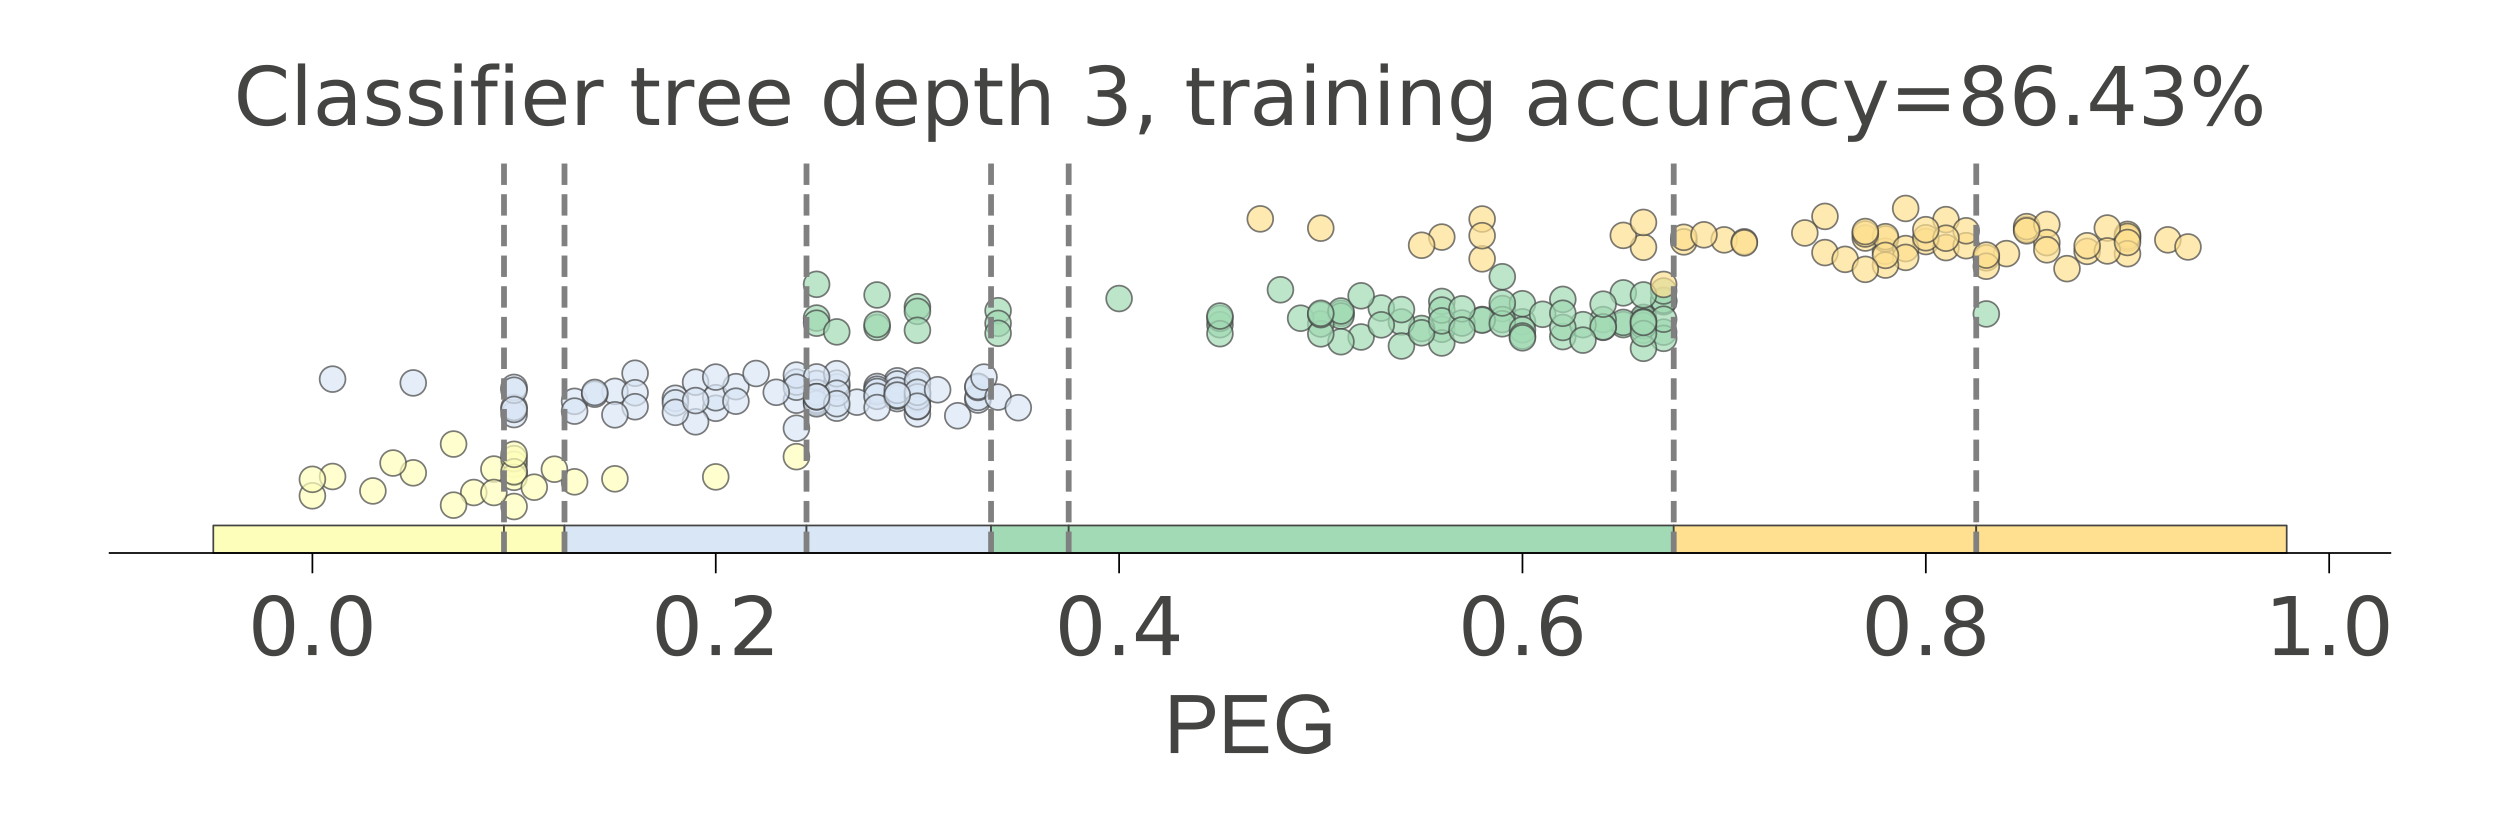 <?xml version="1.0" encoding="utf-8" standalone="no"?>
<!DOCTYPE svg PUBLIC "-//W3C//DTD SVG 1.1//EN"
  "http://www.w3.org/Graphics/SVG/1.1/DTD/svg11.dtd">
<!-- Created with matplotlib (http://matplotlib.org/) -->
<svg height="144pt" version="1.1" viewBox="0 0 432 144" width="432pt" xmlns="http://www.w3.org/2000/svg" xmlns:xlink="http://www.w3.org/1999/xlink">
 <defs>
  <style type="text/css">
*{stroke-linecap:butt;stroke-linejoin:round;}
  </style>
 </defs>
 <g id="figure_1">
  <g id="patch_1">
   <path d="M 0 144 
L 432 144 
L 432 0 
L 0 0 
z
" style="fill:#ffffff;"/>
  </g>
  <g id="axes_1">
   <g id="patch_2">
    <path d="M 18.945 95.56 
L 413.055 95.56 
L 413.055 27.6 
L 18.945 27.6 
z
" style="fill:#ffffff;"/>
   </g>
   <g id="PathCollection_1">
    <defs>
     <path d="M 0 2.236 
C 0.593 2.236 1.162 2 1.581 1.581 
C 2 1.162 2.236 0.593 2.236 0 
C 2.236 -0.593 2 -1.162 1.581 -1.581 
C 1.162 -2 0.593 -2.236 0 -2.236 
C -0.593 -2.236 -1.162 -2 -1.581 -1.581 
C -2 -1.162 -2.236 -0.593 -2.236 0 
C -2.236 0.593 -2 1.162 -1.581 1.581 
C -1.162 2 -0.593 2.236 0 2.236 
z
" id="m3421f7f37c" style="stroke:#444443;stroke-opacity:0.7;stroke-width:0.3;"/>
    </defs>
    <g clip-path="url(#paba3177b17)">
     <use style="fill:#fefebb;fill-opacity:0.7;stroke:#444443;stroke-opacity:0.7;stroke-width:0.3;" x="53.983" xlink:href="#m3421f7f37c" y="85.673"/>
     <use style="fill:#fefebb;fill-opacity:0.7;stroke:#444443;stroke-opacity:0.7;stroke-width:0.3;" x="57.468" xlink:href="#m3421f7f37c" y="82.339"/>
     <use style="fill:#fefebb;fill-opacity:0.7;stroke:#444443;stroke-opacity:0.7;stroke-width:0.3;" x="71.408" xlink:href="#m3421f7f37c" y="81.706"/>
     <use style="fill:#fefebb;fill-opacity:0.7;stroke:#444443;stroke-opacity:0.7;stroke-width:0.3;" x="88.833" xlink:href="#m3421f7f37c" y="80.249"/>
     <use style="fill:#fefebb;fill-opacity:0.7;stroke:#444443;stroke-opacity:0.7;stroke-width:0.3;" x="53.983" xlink:href="#m3421f7f37c" y="82.829"/>
     <use style="fill:#fefebb;fill-opacity:0.7;stroke:#444443;stroke-opacity:0.7;stroke-width:0.3;" x="67.923" xlink:href="#m3421f7f37c" y="80.012"/>
     <use style="fill:#fefebb;fill-opacity:0.7;stroke:#444443;stroke-opacity:0.7;stroke-width:0.3;" x="106.258" xlink:href="#m3421f7f37c" y="82.739"/>
     <use style="fill:#fefebb;fill-opacity:0.7;stroke:#444443;stroke-opacity:0.7;stroke-width:0.3;" x="137.622" xlink:href="#m3421f7f37c" y="78.91"/>
     <use style="fill:#fefebb;fill-opacity:0.7;stroke:#444443;stroke-opacity:0.7;stroke-width:0.3;" x="81.863" xlink:href="#m3421f7f37c" y="85.107"/>
     <use style="fill:#fefebb;fill-opacity:0.7;stroke:#444443;stroke-opacity:0.7;stroke-width:0.3;" x="88.833" xlink:href="#m3421f7f37c" y="81.624"/>
     <use style="fill:#fefebb;fill-opacity:0.7;stroke:#444443;stroke-opacity:0.7;stroke-width:0.3;" x="123.682" xlink:href="#m3421f7f37c" y="82.406"/>
     <use style="fill:#fefebb;fill-opacity:0.7;stroke:#444443;stroke-opacity:0.7;stroke-width:0.3;" x="64.438" xlink:href="#m3421f7f37c" y="84.834"/>
     <use style="fill:#fefebb;fill-opacity:0.7;stroke:#444443;stroke-opacity:0.7;stroke-width:0.3;" x="85.348" xlink:href="#m3421f7f37c" y="81.056"/>
     <use style="fill:#fefebb;fill-opacity:0.7;stroke:#444443;stroke-opacity:0.7;stroke-width:0.3;" x="78.378" xlink:href="#m3421f7f37c" y="87.291"/>
     <use style="fill:#fefebb;fill-opacity:0.7;stroke:#444443;stroke-opacity:0.7;stroke-width:0.3;" x="78.378" xlink:href="#m3421f7f37c" y="76.733"/>
     <use style="fill:#fefebb;fill-opacity:0.7;stroke:#444443;stroke-opacity:0.7;stroke-width:0.3;" x="88.833" xlink:href="#m3421f7f37c" y="79.254"/>
     <use style="fill:#fefebb;fill-opacity:0.7;stroke:#444443;stroke-opacity:0.7;stroke-width:0.3;" x="88.833" xlink:href="#m3421f7f37c" y="82.478"/>
     <use style="fill:#fefebb;fill-opacity:0.7;stroke:#444443;stroke-opacity:0.7;stroke-width:0.3;" x="99.288" xlink:href="#m3421f7f37c" y="83.259"/>
     <use style="fill:#fefebb;fill-opacity:0.7;stroke:#444443;stroke-opacity:0.7;stroke-width:0.3;" x="95.803" xlink:href="#m3421f7f37c" y="81.078"/>
     <use style="fill:#fefebb;fill-opacity:0.7;stroke:#444443;stroke-opacity:0.7;stroke-width:0.3;" x="88.833" xlink:href="#m3421f7f37c" y="81.509"/>
     <use style="fill:#fefebb;fill-opacity:0.7;stroke:#444443;stroke-opacity:0.7;stroke-width:0.3;" x="88.833" xlink:href="#m3421f7f37c" y="87.525"/>
     <use style="fill:#fefebb;fill-opacity:0.7;stroke:#444443;stroke-opacity:0.7;stroke-width:0.3;" x="85.348" xlink:href="#m3421f7f37c" y="85.102"/>
     <use style="fill:#fefebb;fill-opacity:0.7;stroke:#444443;stroke-opacity:0.7;stroke-width:0.3;" x="88.833" xlink:href="#m3421f7f37c" y="78.508"/>
     <use style="fill:#fefebb;fill-opacity:0.7;stroke:#444443;stroke-opacity:0.7;stroke-width:0.3;" x="92.318" xlink:href="#m3421f7f37c" y="84.187"/>
    </g>
   </g>
   <g id="PathCollection_2">
    <defs>
     <path d="M 0 2.236 
C 0.593 2.236 1.162 2 1.581 1.581 
C 2 1.162 2.236 0.593 2.236 0 
C 2.236 -0.593 2 -1.162 1.581 -1.581 
C 1.162 -2 0.593 -2.236 0 -2.236 
C -0.593 -2.236 -1.162 -2 -1.581 -1.581 
C -2 -1.162 -2.236 -0.593 -2.236 0 
C -2.236 0.593 -2 1.162 -1.581 1.581 
C -1.162 2 -0.593 2.236 0 2.236 
z
" id="m5fcdabd7ca" style="stroke:#444443;stroke-opacity:0.7;stroke-width:0.3;"/>
    </defs>
    <g clip-path="url(#paba3177b17)">
     <use style="fill:#d9e6f5;fill-opacity:0.7;stroke:#444443;stroke-opacity:0.7;stroke-width:0.3;" x="168.987" xlink:href="#m5fcdabd7ca" y="69.123"/>
     <use style="fill:#d9e6f5;fill-opacity:0.7;stroke:#444443;stroke-opacity:0.7;stroke-width:0.3;" x="137.622" xlink:href="#m5fcdabd7ca" y="69.156"/>
     <use style="fill:#d9e6f5;fill-opacity:0.7;stroke:#444443;stroke-opacity:0.7;stroke-width:0.3;" x="141.107" xlink:href="#m5fcdabd7ca" y="69.491"/>
     <use style="fill:#d9e6f5;fill-opacity:0.7;stroke:#444443;stroke-opacity:0.7;stroke-width:0.3;" x="158.532" xlink:href="#m5fcdabd7ca" y="69.054"/>
     <use style="fill:#d9e6f5;fill-opacity:0.7;stroke:#444443;stroke-opacity:0.7;stroke-width:0.3;" x="168.987" xlink:href="#m5fcdabd7ca" y="68.673"/>
     <use style="fill:#d9e6f5;fill-opacity:0.7;stroke:#444443;stroke-opacity:0.7;stroke-width:0.3;" x="155.047" xlink:href="#m5fcdabd7ca" y="65.808"/>
     <use style="fill:#d9e6f5;fill-opacity:0.7;stroke:#444443;stroke-opacity:0.7;stroke-width:0.3;" x="123.682" xlink:href="#m5fcdabd7ca" y="70.549"/>
     <use style="fill:#d9e6f5;fill-opacity:0.7;stroke:#444443;stroke-opacity:0.7;stroke-width:0.3;" x="151.562" xlink:href="#m5fcdabd7ca" y="66.791"/>
     <use style="fill:#d9e6f5;fill-opacity:0.7;stroke:#444443;stroke-opacity:0.7;stroke-width:0.3;" x="141.107" xlink:href="#m5fcdabd7ca" y="66.268"/>
     <use style="fill:#d9e6f5;fill-opacity:0.7;stroke:#444443;stroke-opacity:0.7;stroke-width:0.3;" x="141.107" xlink:href="#m5fcdabd7ca" y="69.158"/>
     <use style="fill:#d9e6f5;fill-opacity:0.7;stroke:#444443;stroke-opacity:0.7;stroke-width:0.3;" x="137.622" xlink:href="#m5fcdabd7ca" y="73.998"/>
     <use style="fill:#d9e6f5;fill-opacity:0.7;stroke:#444443;stroke-opacity:0.7;stroke-width:0.3;" x="109.743" xlink:href="#m5fcdabd7ca" y="64.495"/>
     <use style="fill:#d9e6f5;fill-opacity:0.7;stroke:#444443;stroke-opacity:0.7;stroke-width:0.3;" x="155.047" xlink:href="#m5fcdabd7ca" y="66.353"/>
     <use style="fill:#d9e6f5;fill-opacity:0.7;stroke:#444443;stroke-opacity:0.7;stroke-width:0.3;" x="144.592" xlink:href="#m5fcdabd7ca" y="66.866"/>
     <use style="fill:#d9e6f5;fill-opacity:0.7;stroke:#444443;stroke-opacity:0.7;stroke-width:0.3;" x="168.987" xlink:href="#m5fcdabd7ca" y="66.956"/>
     <use style="fill:#d9e6f5;fill-opacity:0.7;stroke:#444443;stroke-opacity:0.7;stroke-width:0.3;" x="88.833" xlink:href="#m5fcdabd7ca" y="71.638"/>
     <use style="fill:#d9e6f5;fill-opacity:0.7;stroke:#444443;stroke-opacity:0.7;stroke-width:0.3;" x="141.107" xlink:href="#m5fcdabd7ca" y="68.633"/>
     <use style="fill:#d9e6f5;fill-opacity:0.7;stroke:#444443;stroke-opacity:0.7;stroke-width:0.3;" x="71.408" xlink:href="#m5fcdabd7ca" y="66.169"/>
     <use style="fill:#d9e6f5;fill-opacity:0.7;stroke:#444443;stroke-opacity:0.7;stroke-width:0.3;" x="144.592" xlink:href="#m5fcdabd7ca" y="70.531"/>
     <use style="fill:#d9e6f5;fill-opacity:0.7;stroke:#444443;stroke-opacity:0.7;stroke-width:0.3;" x="88.833" xlink:href="#m5fcdabd7ca" y="70.4"/>
     <use style="fill:#d9e6f5;fill-opacity:0.7;stroke:#444443;stroke-opacity:0.7;stroke-width:0.3;" x="57.468" xlink:href="#m5fcdabd7ca" y="65.515"/>
     <use style="fill:#d9e6f5;fill-opacity:0.7;stroke:#444443;stroke-opacity:0.7;stroke-width:0.3;" x="151.562" xlink:href="#m5fcdabd7ca" y="68.422"/>
     <use style="fill:#d9e6f5;fill-opacity:0.7;stroke:#444443;stroke-opacity:0.7;stroke-width:0.3;" x="165.502" xlink:href="#m5fcdabd7ca" y="71.842"/>
     <use style="fill:#d9e6f5;fill-opacity:0.7;stroke:#444443;stroke-opacity:0.7;stroke-width:0.3;" x="88.833" xlink:href="#m5fcdabd7ca" y="66.945"/>
     <use style="fill:#d9e6f5;fill-opacity:0.7;stroke:#444443;stroke-opacity:0.7;stroke-width:0.3;" x="158.532" xlink:href="#m5fcdabd7ca" y="67.786"/>
     <use style="fill:#d9e6f5;fill-opacity:0.7;stroke:#444443;stroke-opacity:0.7;stroke-width:0.3;" x="151.562" xlink:href="#m5fcdabd7ca" y="67.253"/>
     <use style="fill:#d9e6f5;fill-opacity:0.7;stroke:#444443;stroke-opacity:0.7;stroke-width:0.3;" x="137.622" xlink:href="#m5fcdabd7ca" y="66.021"/>
     <use style="fill:#d9e6f5;fill-opacity:0.7;stroke:#444443;stroke-opacity:0.7;stroke-width:0.3;" x="144.592" xlink:href="#m5fcdabd7ca" y="66.211"/>
     <use style="fill:#d9e6f5;fill-opacity:0.7;stroke:#444443;stroke-opacity:0.7;stroke-width:0.3;" x="141.107" xlink:href="#m5fcdabd7ca" y="67.829"/>
     <use style="fill:#d9e6f5;fill-opacity:0.7;stroke:#444443;stroke-opacity:0.7;stroke-width:0.3;" x="151.562" xlink:href="#m5fcdabd7ca" y="67.649"/>
     <use style="fill:#d9e6f5;fill-opacity:0.7;stroke:#444443;stroke-opacity:0.7;stroke-width:0.3;" x="116.712" xlink:href="#m5fcdabd7ca" y="68.825"/>
     <use style="fill:#d9e6f5;fill-opacity:0.7;stroke:#444443;stroke-opacity:0.7;stroke-width:0.3;" x="137.622" xlink:href="#m5fcdabd7ca" y="64.818"/>
     <use style="fill:#d9e6f5;fill-opacity:0.7;stroke:#444443;stroke-opacity:0.7;stroke-width:0.3;" x="106.258" xlink:href="#m5fcdabd7ca" y="67.632"/>
     <use style="fill:#d9e6f5;fill-opacity:0.7;stroke:#444443;stroke-opacity:0.7;stroke-width:0.3;" x="120.197" xlink:href="#m5fcdabd7ca" y="66.044"/>
     <use style="fill:#d9e6f5;fill-opacity:0.7;stroke:#444443;stroke-opacity:0.7;stroke-width:0.3;" x="155.047" xlink:href="#m5fcdabd7ca" y="68.397"/>
     <use style="fill:#d9e6f5;fill-opacity:0.7;stroke:#444443;stroke-opacity:0.7;stroke-width:0.3;" x="144.592" xlink:href="#m5fcdabd7ca" y="64.576"/>
     <use style="fill:#d9e6f5;fill-opacity:0.7;stroke:#444443;stroke-opacity:0.7;stroke-width:0.3;" x="148.077" xlink:href="#m5fcdabd7ca" y="69.493"/>
     <use style="fill:#d9e6f5;fill-opacity:0.7;stroke:#444443;stroke-opacity:0.7;stroke-width:0.3;" x="88.833" xlink:href="#m5fcdabd7ca" y="67.431"/>
     <use style="fill:#d9e6f5;fill-opacity:0.7;stroke:#444443;stroke-opacity:0.7;stroke-width:0.3;" x="168.987" xlink:href="#m5fcdabd7ca" y="66.769"/>
     <use style="fill:#d9e6f5;fill-opacity:0.7;stroke:#444443;stroke-opacity:0.7;stroke-width:0.3;" x="158.532" xlink:href="#m5fcdabd7ca" y="71.519"/>
     <use style="fill:#d9e6f5;fill-opacity:0.7;stroke:#444443;stroke-opacity:0.7;stroke-width:0.3;" x="99.288" xlink:href="#m5fcdabd7ca" y="69.354"/>
     <use style="fill:#d9e6f5;fill-opacity:0.7;stroke:#444443;stroke-opacity:0.7;stroke-width:0.3;" x="141.107" xlink:href="#m5fcdabd7ca" y="65.131"/>
     <use style="fill:#d9e6f5;fill-opacity:0.7;stroke:#444443;stroke-opacity:0.7;stroke-width:0.3;" x="170.033" xlink:href="#m5fcdabd7ca" y="65.163"/>
     <use style="fill:#d9e6f5;fill-opacity:0.7;stroke:#444443;stroke-opacity:0.7;stroke-width:0.3;" x="151.562" xlink:href="#m5fcdabd7ca" y="68.485"/>
     <use style="fill:#d9e6f5;fill-opacity:0.7;stroke:#444443;stroke-opacity:0.7;stroke-width:0.3;" x="102.773" xlink:href="#m5fcdabd7ca" y="68.112"/>
     <use style="fill:#d9e6f5;fill-opacity:0.7;stroke:#444443;stroke-opacity:0.7;stroke-width:0.3;" x="172.472" xlink:href="#m5fcdabd7ca" y="68.616"/>
     <use style="fill:#d9e6f5;fill-opacity:0.7;stroke:#444443;stroke-opacity:0.7;stroke-width:0.3;" x="144.592" xlink:href="#m5fcdabd7ca" y="67.955"/>
     <use style="fill:#d9e6f5;fill-opacity:0.7;stroke:#444443;stroke-opacity:0.7;stroke-width:0.3;" x="88.833" xlink:href="#m5fcdabd7ca" y="70.745"/>
     <use style="fill:#d9e6f5;fill-opacity:0.7;stroke:#444443;stroke-opacity:0.7;stroke-width:0.3;" x="158.532" xlink:href="#m5fcdabd7ca" y="68.038"/>
     <use style="fill:#d9e6f5;fill-opacity:0.7;stroke:#444443;stroke-opacity:0.7;stroke-width:0.3;" x="155.047" xlink:href="#m5fcdabd7ca" y="68.875"/>
     <use style="fill:#d9e6f5;fill-opacity:0.7;stroke:#444443;stroke-opacity:0.7;stroke-width:0.3;" x="175.957" xlink:href="#m5fcdabd7ca" y="70.451"/>
     <use style="fill:#d9e6f5;fill-opacity:0.7;stroke:#444443;stroke-opacity:0.7;stroke-width:0.3;" x="99.288" xlink:href="#m5fcdabd7ca" y="71.04"/>
     <use style="fill:#d9e6f5;fill-opacity:0.7;stroke:#444443;stroke-opacity:0.7;stroke-width:0.3;" x="158.532" xlink:href="#m5fcdabd7ca" y="68.333"/>
     <use style="fill:#d9e6f5;fill-opacity:0.7;stroke:#444443;stroke-opacity:0.7;stroke-width:0.3;" x="102.773" xlink:href="#m5fcdabd7ca" y="67.815"/>
     <use style="fill:#d9e6f5;fill-opacity:0.7;stroke:#444443;stroke-opacity:0.7;stroke-width:0.3;" x="116.712" xlink:href="#m5fcdabd7ca" y="69.604"/>
     <use style="fill:#d9e6f5;fill-opacity:0.7;stroke:#444443;stroke-opacity:0.7;stroke-width:0.3;" x="109.743" xlink:href="#m5fcdabd7ca" y="67.868"/>
     <use style="fill:#d9e6f5;fill-opacity:0.7;stroke:#444443;stroke-opacity:0.7;stroke-width:0.3;" x="141.107" xlink:href="#m5fcdabd7ca" y="69.778"/>
     <use style="fill:#d9e6f5;fill-opacity:0.7;stroke:#444443;stroke-opacity:0.7;stroke-width:0.3;" x="109.743" xlink:href="#m5fcdabd7ca" y="70.281"/>
     <use style="fill:#d9e6f5;fill-opacity:0.7;stroke:#444443;stroke-opacity:0.7;stroke-width:0.3;" x="158.532" xlink:href="#m5fcdabd7ca" y="70.268"/>
     <use style="fill:#d9e6f5;fill-opacity:0.7;stroke:#444443;stroke-opacity:0.7;stroke-width:0.3;" x="120.197" xlink:href="#m5fcdabd7ca" y="72.884"/>
     <use style="fill:#d9e6f5;fill-opacity:0.7;stroke:#444443;stroke-opacity:0.7;stroke-width:0.3;" x="116.712" xlink:href="#m5fcdabd7ca" y="71.252"/>
     <use style="fill:#d9e6f5;fill-opacity:0.7;stroke:#444443;stroke-opacity:0.7;stroke-width:0.3;" x="158.532" xlink:href="#m5fcdabd7ca" y="66.362"/>
     <use style="fill:#d9e6f5;fill-opacity:0.7;stroke:#444443;stroke-opacity:0.7;stroke-width:0.3;" x="123.682" xlink:href="#m5fcdabd7ca" y="68.728"/>
     <use style="fill:#d9e6f5;fill-opacity:0.7;stroke:#444443;stroke-opacity:0.7;stroke-width:0.3;" x="127.167" xlink:href="#m5fcdabd7ca" y="66.812"/>
     <use style="fill:#d9e6f5;fill-opacity:0.7;stroke:#444443;stroke-opacity:0.7;stroke-width:0.3;" x="141.107" xlink:href="#m5fcdabd7ca" y="68.559"/>
     <use style="fill:#d9e6f5;fill-opacity:0.7;stroke:#444443;stroke-opacity:0.7;stroke-width:0.3;" x="155.047" xlink:href="#m5fcdabd7ca" y="68.434"/>
     <use style="fill:#d9e6f5;fill-opacity:0.7;stroke:#444443;stroke-opacity:0.7;stroke-width:0.3;" x="144.592" xlink:href="#m5fcdabd7ca" y="69.755"/>
     <use style="fill:#d9e6f5;fill-opacity:0.7;stroke:#444443;stroke-opacity:0.7;stroke-width:0.3;" x="155.047" xlink:href="#m5fcdabd7ca" y="67.452"/>
     <use style="fill:#d9e6f5;fill-opacity:0.7;stroke:#444443;stroke-opacity:0.7;stroke-width:0.3;" x="106.258" xlink:href="#m5fcdabd7ca" y="71.681"/>
     <use style="fill:#d9e6f5;fill-opacity:0.7;stroke:#444443;stroke-opacity:0.7;stroke-width:0.3;" x="158.532" xlink:href="#m5fcdabd7ca" y="65.803"/>
     <use style="fill:#d9e6f5;fill-opacity:0.7;stroke:#444443;stroke-opacity:0.7;stroke-width:0.3;" x="158.532" xlink:href="#m5fcdabd7ca" y="68.586"/>
     <use style="fill:#d9e6f5;fill-opacity:0.7;stroke:#444443;stroke-opacity:0.7;stroke-width:0.3;" x="158.532" xlink:href="#m5fcdabd7ca" y="67.792"/>
     <use style="fill:#d9e6f5;fill-opacity:0.7;stroke:#444443;stroke-opacity:0.7;stroke-width:0.3;" x="137.622" xlink:href="#m5fcdabd7ca" y="66.907"/>
     <use style="fill:#d9e6f5;fill-opacity:0.7;stroke:#444443;stroke-opacity:0.7;stroke-width:0.3;" x="127.167" xlink:href="#m5fcdabd7ca" y="69.325"/>
     <use style="fill:#d9e6f5;fill-opacity:0.7;stroke:#444443;stroke-opacity:0.7;stroke-width:0.3;" x="162.017" xlink:href="#m5fcdabd7ca" y="67.345"/>
     <use style="fill:#d9e6f5;fill-opacity:0.7;stroke:#444443;stroke-opacity:0.7;stroke-width:0.3;" x="151.562" xlink:href="#m5fcdabd7ca" y="70.431"/>
     <use style="fill:#d9e6f5;fill-opacity:0.7;stroke:#444443;stroke-opacity:0.7;stroke-width:0.3;" x="134.137" xlink:href="#m5fcdabd7ca" y="67.79"/>
     <use style="fill:#d9e6f5;fill-opacity:0.7;stroke:#444443;stroke-opacity:0.7;stroke-width:0.3;" x="158.532" xlink:href="#m5fcdabd7ca" y="70.196"/>
     <use style="fill:#d9e6f5;fill-opacity:0.7;stroke:#444443;stroke-opacity:0.7;stroke-width:0.3;" x="130.652" xlink:href="#m5fcdabd7ca" y="64.54"/>
     <use style="fill:#d9e6f5;fill-opacity:0.7;stroke:#444443;stroke-opacity:0.7;stroke-width:0.3;" x="123.682" xlink:href="#m5fcdabd7ca" y="65.161"/>
     <use style="fill:#d9e6f5;fill-opacity:0.7;stroke:#444443;stroke-opacity:0.7;stroke-width:0.3;" x="141.107" xlink:href="#m5fcdabd7ca" y="68.537"/>
     <use style="fill:#d9e6f5;fill-opacity:0.7;stroke:#444443;stroke-opacity:0.7;stroke-width:0.3;" x="155.047" xlink:href="#m5fcdabd7ca" y="68.27"/>
     <use style="fill:#d9e6f5;fill-opacity:0.7;stroke:#444443;stroke-opacity:0.7;stroke-width:0.3;" x="120.197" xlink:href="#m5fcdabd7ca" y="69.22"/>
    </g>
   </g>
   <g id="PathCollection_3">
    <defs>
     <path d="M 0 2.236 
C 0.593 2.236 1.162 2 1.581 1.581 
C 2 1.162 2.236 0.593 2.236 0 
C 2.236 -0.593 2 -1.162 1.581 -1.581 
C 1.162 -2 0.593 -2.236 0 -2.236 
C -0.593 -2.236 -1.162 -2 -1.581 -1.581 
C -2 -1.162 -2.236 -0.593 -2.236 0 
C -2.236 0.593 -2 1.162 -1.581 1.581 
C -1.162 2 -0.593 2.236 0 2.236 
z
" id="m9c27b6223a" style="stroke:#444443;stroke-opacity:0.7;stroke-width:0.3;"/>
    </defs>
    <g clip-path="url(#paba3177b17)">
     <use style="fill:#a1dab4;fill-opacity:0.7;stroke:#444443;stroke-opacity:0.7;stroke-width:0.3;" x="158.532" xlink:href="#m9c27b6223a" y="53.002"/>
     <use style="fill:#a1dab4;fill-opacity:0.7;stroke:#444443;stroke-opacity:0.7;stroke-width:0.3;" x="283.992" xlink:href="#m9c27b6223a" y="55.18"/>
     <use style="fill:#a1dab4;fill-opacity:0.7;stroke:#444443;stroke-opacity:0.7;stroke-width:0.3;" x="249.142" xlink:href="#m9c27b6223a" y="56.895"/>
     <use style="fill:#a1dab4;fill-opacity:0.7;stroke:#444443;stroke-opacity:0.7;stroke-width:0.3;" x="172.472" xlink:href="#m9c27b6223a" y="53.694"/>
     <use style="fill:#a1dab4;fill-opacity:0.7;stroke:#444443;stroke-opacity:0.7;stroke-width:0.3;" x="263.082" xlink:href="#m9c27b6223a" y="55.608"/>
     <use style="fill:#a1dab4;fill-opacity:0.7;stroke:#444443;stroke-opacity:0.7;stroke-width:0.3;" x="249.142" xlink:href="#m9c27b6223a" y="59.266"/>
     <use style="fill:#a1dab4;fill-opacity:0.7;stroke:#444443;stroke-opacity:0.7;stroke-width:0.3;" x="283.992" xlink:href="#m9c27b6223a" y="55.647"/>
     <use style="fill:#a1dab4;fill-opacity:0.7;stroke:#444443;stroke-opacity:0.7;stroke-width:0.3;" x="280.507" xlink:href="#m9c27b6223a" y="56.09"/>
     <use style="fill:#a1dab4;fill-opacity:0.7;stroke:#444443;stroke-opacity:0.7;stroke-width:0.3;" x="259.597" xlink:href="#m9c27b6223a" y="53.322"/>
     <use style="fill:#a1dab4;fill-opacity:0.7;stroke:#444443;stroke-opacity:0.7;stroke-width:0.3;" x="210.807" xlink:href="#m9c27b6223a" y="56.112"/>
     <use style="fill:#a1dab4;fill-opacity:0.7;stroke:#444443;stroke-opacity:0.7;stroke-width:0.3;" x="263.082" xlink:href="#m9c27b6223a" y="52.485"/>
     <use style="fill:#a1dab4;fill-opacity:0.7;stroke:#444443;stroke-opacity:0.7;stroke-width:0.3;" x="141.107" xlink:href="#m9c27b6223a" y="54.96"/>
     <use style="fill:#a1dab4;fill-opacity:0.7;stroke:#444443;stroke-opacity:0.7;stroke-width:0.3;" x="283.992" xlink:href="#m9c27b6223a" y="57.055"/>
     <use style="fill:#a1dab4;fill-opacity:0.7;stroke:#444443;stroke-opacity:0.7;stroke-width:0.3;" x="270.052" xlink:href="#m9c27b6223a" y="51.736"/>
     <use style="fill:#a1dab4;fill-opacity:0.7;stroke:#444443;stroke-opacity:0.7;stroke-width:0.3;" x="287.477" xlink:href="#m9c27b6223a" y="52.145"/>
     <use style="fill:#a1dab4;fill-opacity:0.7;stroke:#444443;stroke-opacity:0.7;stroke-width:0.3;" x="210.807" xlink:href="#m9c27b6223a" y="55.012"/>
     <use style="fill:#a1dab4;fill-opacity:0.7;stroke:#444443;stroke-opacity:0.7;stroke-width:0.3;" x="245.657" xlink:href="#m9c27b6223a" y="56.767"/>
     <use style="fill:#a1dab4;fill-opacity:0.7;stroke:#444443;stroke-opacity:0.7;stroke-width:0.3;" x="141.107" xlink:href="#m9c27b6223a" y="55.847"/>
     <use style="fill:#a1dab4;fill-opacity:0.7;stroke:#444443;stroke-opacity:0.7;stroke-width:0.3;" x="259.597" xlink:href="#m9c27b6223a" y="47.822"/>
     <use style="fill:#a1dab4;fill-opacity:0.7;stroke:#444443;stroke-opacity:0.7;stroke-width:0.3;" x="249.142" xlink:href="#m9c27b6223a" y="52.092"/>
     <use style="fill:#a1dab4;fill-opacity:0.7;stroke:#444443;stroke-opacity:0.7;stroke-width:0.3;" x="231.717" xlink:href="#m9c27b6223a" y="54.145"/>
     <use style="fill:#a1dab4;fill-opacity:0.7;stroke:#444443;stroke-opacity:0.7;stroke-width:0.3;" x="151.562" xlink:href="#m9c27b6223a" y="56.574"/>
     <use style="fill:#a1dab4;fill-opacity:0.7;stroke:#444443;stroke-opacity:0.7;stroke-width:0.3;" x="231.717" xlink:href="#m9c27b6223a" y="54.603"/>
     <use style="fill:#a1dab4;fill-opacity:0.7;stroke:#444443;stroke-opacity:0.7;stroke-width:0.3;" x="287.477" xlink:href="#m9c27b6223a" y="57.392"/>
     <use style="fill:#a1dab4;fill-opacity:0.7;stroke:#444443;stroke-opacity:0.7;stroke-width:0.3;" x="256.112" xlink:href="#m9c27b6223a" y="55.216"/>
     <use style="fill:#a1dab4;fill-opacity:0.7;stroke:#444443;stroke-opacity:0.7;stroke-width:0.3;" x="238.687" xlink:href="#m9c27b6223a" y="53.228"/>
     <use style="fill:#a1dab4;fill-opacity:0.7;stroke:#444443;stroke-opacity:0.7;stroke-width:0.3;" x="287.477" xlink:href="#m9c27b6223a" y="51.88"/>
     <use style="fill:#a1dab4;fill-opacity:0.7;stroke:#444443;stroke-opacity:0.7;stroke-width:0.3;" x="270.052" xlink:href="#m9c27b6223a" y="58.164"/>
     <use style="fill:#a1dab4;fill-opacity:0.7;stroke:#444443;stroke-opacity:0.7;stroke-width:0.3;" x="287.477" xlink:href="#m9c27b6223a" y="58.466"/>
     <use style="fill:#a1dab4;fill-opacity:0.7;stroke:#444443;stroke-opacity:0.7;stroke-width:0.3;" x="249.142" xlink:href="#m9c27b6223a" y="53.577"/>
     <use style="fill:#a1dab4;fill-opacity:0.7;stroke:#444443;stroke-opacity:0.7;stroke-width:0.3;" x="172.472" xlink:href="#m9c27b6223a" y="55.88"/>
     <use style="fill:#a1dab4;fill-opacity:0.7;stroke:#444443;stroke-opacity:0.7;stroke-width:0.3;" x="252.627" xlink:href="#m9c27b6223a" y="55.82"/>
     <use style="fill:#a1dab4;fill-opacity:0.7;stroke:#444443;stroke-opacity:0.7;stroke-width:0.3;" x="242.172" xlink:href="#m9c27b6223a" y="55.64"/>
     <use style="fill:#a1dab4;fill-opacity:0.7;stroke:#444443;stroke-opacity:0.7;stroke-width:0.3;" x="287.477" xlink:href="#m9c27b6223a" y="50.285"/>
     <use style="fill:#a1dab4;fill-opacity:0.7;stroke:#444443;stroke-opacity:0.7;stroke-width:0.3;" x="259.597" xlink:href="#m9c27b6223a" y="55.216"/>
     <use style="fill:#a1dab4;fill-opacity:0.7;stroke:#444443;stroke-opacity:0.7;stroke-width:0.3;" x="242.172" xlink:href="#m9c27b6223a" y="59.785"/>
     <use style="fill:#a1dab4;fill-opacity:0.7;stroke:#444443;stroke-opacity:0.7;stroke-width:0.3;" x="158.532" xlink:href="#m9c27b6223a" y="53.805"/>
     <use style="fill:#a1dab4;fill-opacity:0.7;stroke:#444443;stroke-opacity:0.7;stroke-width:0.3;" x="245.657" xlink:href="#m9c27b6223a" y="57.503"/>
     <use style="fill:#a1dab4;fill-opacity:0.7;stroke:#444443;stroke-opacity:0.7;stroke-width:0.3;" x="210.807" xlink:href="#m9c27b6223a" y="57.662"/>
     <use style="fill:#a1dab4;fill-opacity:0.7;stroke:#444443;stroke-opacity:0.7;stroke-width:0.3;" x="283.992" xlink:href="#m9c27b6223a" y="54.841"/>
     <use style="fill:#a1dab4;fill-opacity:0.7;stroke:#444443;stroke-opacity:0.7;stroke-width:0.3;" x="343.237" xlink:href="#m9c27b6223a" y="54.248"/>
     <use style="fill:#a1dab4;fill-opacity:0.7;stroke:#444443;stroke-opacity:0.7;stroke-width:0.3;" x="151.562" xlink:href="#m9c27b6223a" y="50.971"/>
     <use style="fill:#a1dab4;fill-opacity:0.7;stroke:#444443;stroke-opacity:0.7;stroke-width:0.3;" x="287.477" xlink:href="#m9c27b6223a" y="55.157"/>
     <use style="fill:#a1dab4;fill-opacity:0.7;stroke:#444443;stroke-opacity:0.7;stroke-width:0.3;" x="280.507" xlink:href="#m9c27b6223a" y="55.715"/>
     <use style="fill:#a1dab4;fill-opacity:0.7;stroke:#444443;stroke-opacity:0.7;stroke-width:0.3;" x="228.232" xlink:href="#m9c27b6223a" y="55.98"/>
     <use style="fill:#a1dab4;fill-opacity:0.7;stroke:#444443;stroke-opacity:0.7;stroke-width:0.3;" x="256.112" xlink:href="#m9c27b6223a" y="55.321"/>
     <use style="fill:#a1dab4;fill-opacity:0.7;stroke:#444443;stroke-opacity:0.7;stroke-width:0.3;" x="193.382" xlink:href="#m9c27b6223a" y="51.585"/>
     <use style="fill:#a1dab4;fill-opacity:0.7;stroke:#444443;stroke-opacity:0.7;stroke-width:0.3;" x="249.142" xlink:href="#m9c27b6223a" y="55.447"/>
     <use style="fill:#a1dab4;fill-opacity:0.7;stroke:#444443;stroke-opacity:0.7;stroke-width:0.3;" x="221.262" xlink:href="#m9c27b6223a" y="50.069"/>
     <use style="fill:#a1dab4;fill-opacity:0.7;stroke:#444443;stroke-opacity:0.7;stroke-width:0.3;" x="277.022" xlink:href="#m9c27b6223a" y="55.226"/>
     <use style="fill:#a1dab4;fill-opacity:0.7;stroke:#444443;stroke-opacity:0.7;stroke-width:0.3;" x="235.202" xlink:href="#m9c27b6223a" y="58.232"/>
     <use style="fill:#a1dab4;fill-opacity:0.7;stroke:#444443;stroke-opacity:0.7;stroke-width:0.3;" x="231.717" xlink:href="#m9c27b6223a" y="59.047"/>
     <use style="fill:#a1dab4;fill-opacity:0.7;stroke:#444443;stroke-opacity:0.7;stroke-width:0.3;" x="259.597" xlink:href="#m9c27b6223a" y="55.947"/>
     <use style="fill:#a1dab4;fill-opacity:0.7;stroke:#444443;stroke-opacity:0.7;stroke-width:0.3;" x="242.172" xlink:href="#m9c27b6223a" y="53.496"/>
     <use style="fill:#a1dab4;fill-opacity:0.7;stroke:#444443;stroke-opacity:0.7;stroke-width:0.3;" x="158.532" xlink:href="#m9c27b6223a" y="57.077"/>
     <use style="fill:#a1dab4;fill-opacity:0.7;stroke:#444443;stroke-opacity:0.7;stroke-width:0.3;" x="266.567" xlink:href="#m9c27b6223a" y="54.313"/>
     <use style="fill:#a1dab4;fill-opacity:0.7;stroke:#444443;stroke-opacity:0.7;stroke-width:0.3;" x="224.747" xlink:href="#m9c27b6223a" y="54.987"/>
     <use style="fill:#a1dab4;fill-opacity:0.7;stroke:#444443;stroke-opacity:0.7;stroke-width:0.3;" x="283.992" xlink:href="#m9c27b6223a" y="56.265"/>
     <use style="fill:#a1dab4;fill-opacity:0.7;stroke:#444443;stroke-opacity:0.7;stroke-width:0.3;" x="263.082" xlink:href="#m9c27b6223a" y="56.982"/>
     <use style="fill:#a1dab4;fill-opacity:0.7;stroke:#444443;stroke-opacity:0.7;stroke-width:0.3;" x="252.627" xlink:href="#m9c27b6223a" y="53.366"/>
     <use style="fill:#a1dab4;fill-opacity:0.7;stroke:#444443;stroke-opacity:0.7;stroke-width:0.3;" x="277.022" xlink:href="#m9c27b6223a" y="56.565"/>
     <use style="fill:#a1dab4;fill-opacity:0.7;stroke:#444443;stroke-opacity:0.7;stroke-width:0.3;" x="228.232" xlink:href="#m9c27b6223a" y="57.689"/>
     <use style="fill:#a1dab4;fill-opacity:0.7;stroke:#444443;stroke-opacity:0.7;stroke-width:0.3;" x="283.992" xlink:href="#m9c27b6223a" y="60.189"/>
     <use style="fill:#a1dab4;fill-opacity:0.7;stroke:#444443;stroke-opacity:0.7;stroke-width:0.3;" x="273.537" xlink:href="#m9c27b6223a" y="56.105"/>
     <use style="fill:#a1dab4;fill-opacity:0.7;stroke:#444443;stroke-opacity:0.7;stroke-width:0.3;" x="228.232" xlink:href="#m9c27b6223a" y="54.369"/>
     <use style="fill:#a1dab4;fill-opacity:0.7;stroke:#444443;stroke-opacity:0.7;stroke-width:0.3;" x="283.992" xlink:href="#m9c27b6223a" y="55.576"/>
     <use style="fill:#a1dab4;fill-opacity:0.7;stroke:#444443;stroke-opacity:0.7;stroke-width:0.3;" x="238.687" xlink:href="#m9c27b6223a" y="56.131"/>
     <use style="fill:#a1dab4;fill-opacity:0.7;stroke:#444443;stroke-opacity:0.7;stroke-width:0.3;" x="270.052" xlink:href="#m9c27b6223a" y="56.584"/>
     <use style="fill:#a1dab4;fill-opacity:0.7;stroke:#444443;stroke-opacity:0.7;stroke-width:0.3;" x="231.717" xlink:href="#m9c27b6223a" y="53.737"/>
     <use style="fill:#a1dab4;fill-opacity:0.7;stroke:#444443;stroke-opacity:0.7;stroke-width:0.3;" x="172.472" xlink:href="#m9c27b6223a" y="57.59"/>
     <use style="fill:#a1dab4;fill-opacity:0.7;stroke:#444443;stroke-opacity:0.7;stroke-width:0.3;" x="263.082" xlink:href="#m9c27b6223a" y="58.06"/>
     <use style="fill:#a1dab4;fill-opacity:0.7;stroke:#444443;stroke-opacity:0.7;stroke-width:0.3;" x="277.022" xlink:href="#m9c27b6223a" y="56.488"/>
     <use style="fill:#a1dab4;fill-opacity:0.7;stroke:#444443;stroke-opacity:0.7;stroke-width:0.3;" x="151.562" xlink:href="#m9c27b6223a" y="56.059"/>
     <use style="fill:#a1dab4;fill-opacity:0.7;stroke:#444443;stroke-opacity:0.7;stroke-width:0.3;" x="283.992" xlink:href="#m9c27b6223a" y="57.638"/>
     <use style="fill:#a1dab4;fill-opacity:0.7;stroke:#444443;stroke-opacity:0.7;stroke-width:0.3;" x="252.627" xlink:href="#m9c27b6223a" y="57.026"/>
     <use style="fill:#a1dab4;fill-opacity:0.7;stroke:#444443;stroke-opacity:0.7;stroke-width:0.3;" x="259.597" xlink:href="#m9c27b6223a" y="52.344"/>
     <use style="fill:#a1dab4;fill-opacity:0.7;stroke:#444443;stroke-opacity:0.7;stroke-width:0.3;" x="280.507" xlink:href="#m9c27b6223a" y="50.609"/>
     <use style="fill:#a1dab4;fill-opacity:0.7;stroke:#444443;stroke-opacity:0.7;stroke-width:0.3;" x="270.052" xlink:href="#m9c27b6223a" y="54.133"/>
     <use style="fill:#a1dab4;fill-opacity:0.7;stroke:#444443;stroke-opacity:0.7;stroke-width:0.3;" x="277.022" xlink:href="#m9c27b6223a" y="52.559"/>
     <use style="fill:#a1dab4;fill-opacity:0.7;stroke:#444443;stroke-opacity:0.7;stroke-width:0.3;" x="235.202" xlink:href="#m9c27b6223a" y="51.113"/>
     <use style="fill:#a1dab4;fill-opacity:0.7;stroke:#444443;stroke-opacity:0.7;stroke-width:0.3;" x="273.537" xlink:href="#m9c27b6223a" y="58.773"/>
     <use style="fill:#a1dab4;fill-opacity:0.7;stroke:#444443;stroke-opacity:0.7;stroke-width:0.3;" x="141.107" xlink:href="#m9c27b6223a" y="49.13"/>
     <use style="fill:#a1dab4;fill-opacity:0.7;stroke:#444443;stroke-opacity:0.7;stroke-width:0.3;" x="283.992" xlink:href="#m9c27b6223a" y="50.966"/>
     <use style="fill:#a1dab4;fill-opacity:0.7;stroke:#444443;stroke-opacity:0.7;stroke-width:0.3;" x="210.807" xlink:href="#m9c27b6223a" y="54.613"/>
     <use style="fill:#a1dab4;fill-opacity:0.7;stroke:#444443;stroke-opacity:0.7;stroke-width:0.3;" x="283.992" xlink:href="#m9c27b6223a" y="55.711"/>
     <use style="fill:#a1dab4;fill-opacity:0.7;stroke:#444443;stroke-opacity:0.7;stroke-width:0.3;" x="228.232" xlink:href="#m9c27b6223a" y="54.14"/>
     <use style="fill:#a1dab4;fill-opacity:0.7;stroke:#444443;stroke-opacity:0.7;stroke-width:0.3;" x="263.082" xlink:href="#m9c27b6223a" y="58.375"/>
     <use style="fill:#a1dab4;fill-opacity:0.7;stroke:#444443;stroke-opacity:0.7;stroke-width:0.3;" x="144.592" xlink:href="#m9c27b6223a" y="57.349"/>
    </g>
   </g>
   <g id="PathCollection_4">
    <defs>
     <path d="M 0 2.236 
C 0.593 2.236 1.162 2 1.581 1.581 
C 2 1.162 2.236 0.593 2.236 0 
C 2.236 -0.593 2 -1.162 1.581 -1.581 
C 1.162 -2 0.593 -2.236 0 -2.236 
C -0.593 -2.236 -1.162 -2 -1.581 -1.581 
C -2 -1.162 -2.236 -0.593 -2.236 0 
C -2.236 0.593 -2 1.162 -1.581 1.581 
C -1.162 2 -0.593 2.236 0 2.236 
z
" id="ma533f1476e" style="stroke:#444443;stroke-opacity:0.7;stroke-width:0.3;"/>
    </defs>
    <g clip-path="url(#paba3177b17)">
     <use style="fill:#fee090;fill-opacity:0.7;stroke:#444443;stroke-opacity:0.7;stroke-width:0.3;" x="367.632" xlink:href="#ma533f1476e" y="41.213"/>
     <use style="fill:#fee090;fill-opacity:0.7;stroke:#444443;stroke-opacity:0.7;stroke-width:0.3;" x="350.207" xlink:href="#ma533f1476e" y="39.652"/>
     <use style="fill:#fee090;fill-opacity:0.7;stroke:#444443;stroke-opacity:0.7;stroke-width:0.3;" x="336.267" xlink:href="#ma533f1476e" y="37.953"/>
     <use style="fill:#fee090;fill-opacity:0.7;stroke:#444443;stroke-opacity:0.7;stroke-width:0.3;" x="367.632" xlink:href="#ma533f1476e" y="40.504"/>
     <use style="fill:#fee090;fill-opacity:0.7;stroke:#444443;stroke-opacity:0.7;stroke-width:0.3;" x="332.782" xlink:href="#ma533f1476e" y="41.738"/>
     <use style="fill:#fee090;fill-opacity:0.7;stroke:#444443;stroke-opacity:0.7;stroke-width:0.3;" x="350.207" xlink:href="#ma533f1476e" y="39.162"/>
     <use style="fill:#fee090;fill-opacity:0.7;stroke:#444443;stroke-opacity:0.7;stroke-width:0.3;" x="249.142" xlink:href="#ma533f1476e" y="40.969"/>
     <use style="fill:#fee090;fill-opacity:0.7;stroke:#444443;stroke-opacity:0.7;stroke-width:0.3;" x="336.267" xlink:href="#ma533f1476e" y="42.784"/>
     <use style="fill:#fee090;fill-opacity:0.7;stroke:#444443;stroke-opacity:0.7;stroke-width:0.3;" x="339.752" xlink:href="#ma533f1476e" y="42.456"/>
     <use style="fill:#fee090;fill-opacity:0.7;stroke:#444443;stroke-opacity:0.7;stroke-width:0.3;" x="325.812" xlink:href="#ma533f1476e" y="43.407"/>
     <use style="fill:#fee090;fill-opacity:0.7;stroke:#444443;stroke-opacity:0.7;stroke-width:0.3;" x="325.812" xlink:href="#ma533f1476e" y="41.285"/>
     <use style="fill:#fee090;fill-opacity:0.7;stroke:#444443;stroke-opacity:0.7;stroke-width:0.3;" x="322.327" xlink:href="#ma533f1476e" y="41.129"/>
     <use style="fill:#fee090;fill-opacity:0.7;stroke:#444443;stroke-opacity:0.7;stroke-width:0.3;" x="367.632" xlink:href="#ma533f1476e" y="40.859"/>
     <use style="fill:#fee090;fill-opacity:0.7;stroke:#444443;stroke-opacity:0.7;stroke-width:0.3;" x="353.692" xlink:href="#ma533f1476e" y="38.785"/>
     <use style="fill:#fee090;fill-opacity:0.7;stroke:#444443;stroke-opacity:0.7;stroke-width:0.3;" x="339.752" xlink:href="#ma533f1476e" y="39.882"/>
     <use style="fill:#fee090;fill-opacity:0.7;stroke:#444443;stroke-opacity:0.7;stroke-width:0.3;" x="315.357" xlink:href="#ma533f1476e" y="43.645"/>
     <use style="fill:#fee090;fill-opacity:0.7;stroke:#444443;stroke-opacity:0.7;stroke-width:0.3;" x="325.812" xlink:href="#ma533f1476e" y="40.904"/>
     <use style="fill:#fee090;fill-opacity:0.7;stroke:#444443;stroke-opacity:0.7;stroke-width:0.3;" x="329.297" xlink:href="#ma533f1476e" y="42.953"/>
     <use style="fill:#fee090;fill-opacity:0.7;stroke:#444443;stroke-opacity:0.7;stroke-width:0.3;" x="332.782" xlink:href="#ma533f1476e" y="41.087"/>
     <use style="fill:#fee090;fill-opacity:0.7;stroke:#444443;stroke-opacity:0.7;stroke-width:0.3;" x="322.327" xlink:href="#ma533f1476e" y="40.428"/>
     <use style="fill:#fee090;fill-opacity:0.7;stroke:#444443;stroke-opacity:0.7;stroke-width:0.3;" x="357.177" xlink:href="#ma533f1476e" y="46.421"/>
     <use style="fill:#fee090;fill-opacity:0.7;stroke:#444443;stroke-opacity:0.7;stroke-width:0.3;" x="346.722" xlink:href="#ma533f1476e" y="43.824"/>
     <use style="fill:#fee090;fill-opacity:0.7;stroke:#444443;stroke-opacity:0.7;stroke-width:0.3;" x="256.112" xlink:href="#ma533f1476e" y="44.725"/>
     <use style="fill:#fee090;fill-opacity:0.7;stroke:#444443;stroke-opacity:0.7;stroke-width:0.3;" x="329.297" xlink:href="#ma533f1476e" y="44.477"/>
     <use style="fill:#fee090;fill-opacity:0.7;stroke:#444443;stroke-opacity:0.7;stroke-width:0.3;" x="297.932" xlink:href="#ma533f1476e" y="41.448"/>
     <use style="fill:#fee090;fill-opacity:0.7;stroke:#444443;stroke-opacity:0.7;stroke-width:0.3;" x="336.267" xlink:href="#ma533f1476e" y="41.16"/>
     <use style="fill:#fee090;fill-opacity:0.7;stroke:#444443;stroke-opacity:0.7;stroke-width:0.3;" x="318.842" xlink:href="#ma533f1476e" y="44.817"/>
     <use style="fill:#fee090;fill-opacity:0.7;stroke:#444443;stroke-opacity:0.7;stroke-width:0.3;" x="228.232" xlink:href="#ma533f1476e" y="39.427"/>
     <use style="fill:#fee090;fill-opacity:0.7;stroke:#444443;stroke-opacity:0.7;stroke-width:0.3;" x="283.992" xlink:href="#ma533f1476e" y="42.727"/>
     <use style="fill:#fee090;fill-opacity:0.7;stroke:#444443;stroke-opacity:0.7;stroke-width:0.3;" x="301.417" xlink:href="#ma533f1476e" y="41.785"/>
     <use style="fill:#fee090;fill-opacity:0.7;stroke:#444443;stroke-opacity:0.7;stroke-width:0.3;" x="280.507" xlink:href="#ma533f1476e" y="40.676"/>
     <use style="fill:#fee090;fill-opacity:0.7;stroke:#444443;stroke-opacity:0.7;stroke-width:0.3;" x="322.327" xlink:href="#ma533f1476e" y="40.012"/>
     <use style="fill:#fee090;fill-opacity:0.7;stroke:#444443;stroke-opacity:0.7;stroke-width:0.3;" x="353.692" xlink:href="#ma533f1476e" y="41.924"/>
     <use style="fill:#fee090;fill-opacity:0.7;stroke:#444443;stroke-opacity:0.7;stroke-width:0.3;" x="343.237" xlink:href="#ma533f1476e" y="44.549"/>
     <use style="fill:#fee090;fill-opacity:0.7;stroke:#444443;stroke-opacity:0.7;stroke-width:0.3;" x="360.662" xlink:href="#ma533f1476e" y="43.437"/>
     <use style="fill:#fee090;fill-opacity:0.7;stroke:#444443;stroke-opacity:0.7;stroke-width:0.3;" x="364.147" xlink:href="#ma533f1476e" y="39.404"/>
     <use style="fill:#fee090;fill-opacity:0.7;stroke:#444443;stroke-opacity:0.7;stroke-width:0.3;" x="367.632" xlink:href="#ma533f1476e" y="43.84"/>
     <use style="fill:#fee090;fill-opacity:0.7;stroke:#444443;stroke-opacity:0.7;stroke-width:0.3;" x="325.812" xlink:href="#ma533f1476e" y="45.807"/>
     <use style="fill:#fee090;fill-opacity:0.7;stroke:#444443;stroke-opacity:0.7;stroke-width:0.3;" x="374.602" xlink:href="#ma533f1476e" y="41.443"/>
     <use style="fill:#fee090;fill-opacity:0.7;stroke:#444443;stroke-opacity:0.7;stroke-width:0.3;" x="350.207" xlink:href="#ma533f1476e" y="39.886"/>
     <use style="fill:#fee090;fill-opacity:0.7;stroke:#444443;stroke-opacity:0.7;stroke-width:0.3;" x="301.417" xlink:href="#ma533f1476e" y="41.965"/>
     <use style="fill:#fee090;fill-opacity:0.7;stroke:#444443;stroke-opacity:0.7;stroke-width:0.3;" x="343.237" xlink:href="#ma533f1476e" y="46.003"/>
     <use style="fill:#fee090;fill-opacity:0.7;stroke:#444443;stroke-opacity:0.7;stroke-width:0.3;" x="245.657" xlink:href="#ma533f1476e" y="42.381"/>
     <use style="fill:#fee090;fill-opacity:0.7;stroke:#444443;stroke-opacity:0.7;stroke-width:0.3;" x="364.147" xlink:href="#ma533f1476e" y="43.359"/>
     <use style="fill:#fee090;fill-opacity:0.7;stroke:#444443;stroke-opacity:0.7;stroke-width:0.3;" x="378.087" xlink:href="#ma533f1476e" y="42.671"/>
     <use style="fill:#fee090;fill-opacity:0.7;stroke:#444443;stroke-opacity:0.7;stroke-width:0.3;" x="217.777" xlink:href="#ma533f1476e" y="37.821"/>
     <use style="fill:#fee090;fill-opacity:0.7;stroke:#444443;stroke-opacity:0.7;stroke-width:0.3;" x="332.782" xlink:href="#ma533f1476e" y="39.69"/>
     <use style="fill:#fee090;fill-opacity:0.7;stroke:#444443;stroke-opacity:0.7;stroke-width:0.3;" x="287.477" xlink:href="#ma533f1476e" y="49.151"/>
     <use style="fill:#fee090;fill-opacity:0.7;stroke:#444443;stroke-opacity:0.7;stroke-width:0.3;" x="315.357" xlink:href="#ma533f1476e" y="37.394"/>
     <use style="fill:#fee090;fill-opacity:0.7;stroke:#444443;stroke-opacity:0.7;stroke-width:0.3;" x="290.962" xlink:href="#ma533f1476e" y="41.792"/>
     <use style="fill:#fee090;fill-opacity:0.7;stroke:#444443;stroke-opacity:0.7;stroke-width:0.3;" x="329.297" xlink:href="#ma533f1476e" y="36.021"/>
     <use style="fill:#fee090;fill-opacity:0.7;stroke:#444443;stroke-opacity:0.7;stroke-width:0.3;" x="256.112" xlink:href="#ma533f1476e" y="37.846"/>
     <use style="fill:#fee090;fill-opacity:0.7;stroke:#444443;stroke-opacity:0.7;stroke-width:0.3;" x="290.962" xlink:href="#ma533f1476e" y="41.009"/>
     <use style="fill:#fee090;fill-opacity:0.7;stroke:#444443;stroke-opacity:0.7;stroke-width:0.3;" x="325.812" xlink:href="#ma533f1476e" y="44.132"/>
     <use style="fill:#fee090;fill-opacity:0.7;stroke:#444443;stroke-opacity:0.7;stroke-width:0.3;" x="294.447" xlink:href="#ma533f1476e" y="40.577"/>
     <use style="fill:#fee090;fill-opacity:0.7;stroke:#444443;stroke-opacity:0.7;stroke-width:0.3;" x="283.992" xlink:href="#ma533f1476e" y="38.434"/>
     <use style="fill:#fee090;fill-opacity:0.7;stroke:#444443;stroke-opacity:0.7;stroke-width:0.3;" x="343.237" xlink:href="#ma533f1476e" y="44.084"/>
     <use style="fill:#fee090;fill-opacity:0.7;stroke:#444443;stroke-opacity:0.7;stroke-width:0.3;" x="353.692" xlink:href="#ma533f1476e" y="43.165"/>
     <use style="fill:#fee090;fill-opacity:0.7;stroke:#444443;stroke-opacity:0.7;stroke-width:0.3;" x="360.662" xlink:href="#ma533f1476e" y="42.463"/>
     <use style="fill:#fee090;fill-opacity:0.7;stroke:#444443;stroke-opacity:0.7;stroke-width:0.3;" x="367.632" xlink:href="#ma533f1476e" y="41.898"/>
     <use style="fill:#fee090;fill-opacity:0.7;stroke:#444443;stroke-opacity:0.7;stroke-width:0.3;" x="256.112" xlink:href="#ma533f1476e" y="40.726"/>
     <use style="fill:#fee090;fill-opacity:0.7;stroke:#444443;stroke-opacity:0.7;stroke-width:0.3;" x="322.327" xlink:href="#ma533f1476e" y="46.544"/>
     <use style="fill:#fee090;fill-opacity:0.7;stroke:#444443;stroke-opacity:0.7;stroke-width:0.3;" x="311.872" xlink:href="#ma533f1476e" y="40.253"/>
    </g>
   </g>
   <g id="patch_3">
    <path clip-path="url(#paba3177b17)" d="M 36.859 95.56 
L 87.09 95.56 
L 87.09 90.803 
L 36.859 90.803 
z
" style="fill:#fefebb;stroke:#444443;stroke-linejoin:miter;stroke-width:0.3;"/>
   </g>
   <g id="patch_4">
    <path clip-path="url(#paba3177b17)" d="M 87.09 95.56 
L 97.545 95.56 
L 97.545 90.803 
L 87.09 90.803 
z
" style="fill:#fefebb;stroke:#444443;stroke-linejoin:miter;stroke-width:0.3;"/>
   </g>
   <g id="patch_5">
    <path clip-path="url(#paba3177b17)" d="M 97.545 95.56 
L 139.365 95.56 
L 139.365 90.803 
L 97.545 90.803 
z
" style="fill:#d9e6f5;stroke:#444443;stroke-linejoin:miter;stroke-width:0.3;"/>
   </g>
   <g id="patch_6">
    <path clip-path="url(#paba3177b17)" d="M 139.365 95.56 
L 171.253 95.56 
L 171.253 90.803 
L 139.365 90.803 
z
" style="fill:#d9e6f5;stroke:#444443;stroke-linejoin:miter;stroke-width:0.3;"/>
   </g>
   <g id="patch_7">
    <path clip-path="url(#paba3177b17)" d="M 171.253 95.56 
L 184.67 95.56 
L 184.67 90.803 
L 171.253 90.803 
z
" style="fill:#a1dab4;stroke:#444443;stroke-linejoin:miter;stroke-width:0.3;"/>
   </g>
   <g id="patch_8">
    <path clip-path="url(#paba3177b17)" d="M 184.67 95.56 
L 289.22 95.56 
L 289.22 90.803 
L 184.67 90.803 
z
" style="fill:#a1dab4;stroke:#444443;stroke-linejoin:miter;stroke-width:0.3;"/>
   </g>
   <g id="patch_9">
    <path clip-path="url(#paba3177b17)" d="M 289.22 95.56 
L 341.495 95.56 
L 341.495 90.803 
L 289.22 90.803 
z
" style="fill:#fee090;stroke:#444443;stroke-linejoin:miter;stroke-width:0.3;"/>
   </g>
   <g id="patch_10">
    <path clip-path="url(#paba3177b17)" d="M 341.495 95.56 
L 395.141 95.56 
L 395.141 90.803 
L 341.495 90.803 
z
" style="fill:#fee090;stroke:#444443;stroke-linejoin:miter;stroke-width:0.3;"/>
   </g>
   <g id="matplotlib.axis_1">
    <g id="xtick_1">
     <g id="line2d_1">
      <defs>
       <path d="M 0 0 
L 0 3.5 
" id="m5520a0b3c3" style="stroke:#000000;stroke-width:0.3;"/>
      </defs>
      <g>
       <use style="stroke:#000000;stroke-width:0.3;" x="53.983" xlink:href="#m5520a0b3c3" y="95.56"/>
      </g>
     </g>
     <g id="text_1">
      <!-- 0.0 -->
      <defs>
       <path d="M 31.781 66.406 
Q 24.172 66.406 20.328 58.906 
Q 16.5 51.422 16.5 36.375 
Q 16.5 21.391 20.328 13.891 
Q 24.172 6.391 31.781 6.391 
Q 39.453 6.391 43.281 13.891 
Q 47.125 21.391 47.125 36.375 
Q 47.125 51.422 43.281 58.906 
Q 39.453 66.406 31.781 66.406 
z
M 31.781 74.219 
Q 44.047 74.219 50.516 64.516 
Q 56.984 54.828 56.984 36.375 
Q 56.984 17.969 50.516 8.266 
Q 44.047 -1.422 31.781 -1.422 
Q 19.531 -1.422 13.062 8.266 
Q 6.594 17.969 6.594 36.375 
Q 6.594 54.828 13.062 64.516 
Q 19.531 74.219 31.781 74.219 
z
" id="DejaVuSans-30"/>
       <path d="M 10.688 12.406 
L 21 12.406 
L 21 0 
L 10.688 0 
z
" id="DejaVuSans-2e"/>
      </defs>
      <g style="fill:#444443;" transform="translate(42.85 113.198)scale(0.14 -0.14)">
       <use xlink:href="#DejaVuSans-30"/>
       <use x="63.623" xlink:href="#DejaVuSans-2e"/>
       <use x="95.41" xlink:href="#DejaVuSans-30"/>
      </g>
     </g>
    </g>
    <g id="xtick_2">
     <g id="line2d_2">
      <g>
       <use style="stroke:#000000;stroke-width:0.3;" x="123.682" xlink:href="#m5520a0b3c3" y="95.56"/>
      </g>
     </g>
     <g id="text_2">
      <!-- 0.2 -->
      <defs>
       <path d="M 19.188 8.297 
L 53.609 8.297 
L 53.609 0 
L 7.328 0 
L 7.328 8.297 
Q 12.938 14.109 22.625 23.891 
Q 32.328 33.688 34.812 36.531 
Q 39.547 41.844 41.422 45.531 
Q 43.312 49.219 43.312 52.781 
Q 43.312 58.594 39.234 62.25 
Q 35.156 65.922 28.609 65.922 
Q 23.969 65.922 18.812 64.312 
Q 13.672 62.703 7.812 59.422 
L 7.812 69.391 
Q 13.766 71.781 18.938 73 
Q 24.125 74.219 28.422 74.219 
Q 39.75 74.219 46.484 68.547 
Q 53.219 62.891 53.219 53.422 
Q 53.219 48.922 51.531 44.891 
Q 49.859 40.875 45.406 35.406 
Q 44.188 33.984 37.641 27.219 
Q 31.109 20.453 19.188 8.297 
z
" id="DejaVuSans-32"/>
      </defs>
      <g style="fill:#444443;" transform="translate(112.55 113.198)scale(0.14 -0.14)">
       <use xlink:href="#DejaVuSans-30"/>
       <use x="63.623" xlink:href="#DejaVuSans-2e"/>
       <use x="95.41" xlink:href="#DejaVuSans-32"/>
      </g>
     </g>
    </g>
    <g id="xtick_3">
     <g id="line2d_3">
      <g>
       <use style="stroke:#000000;stroke-width:0.3;" x="193.382" xlink:href="#m5520a0b3c3" y="95.56"/>
      </g>
     </g>
     <g id="text_3">
      <!-- 0.4 -->
      <defs>
       <path d="M 37.797 64.312 
L 12.891 25.391 
L 37.797 25.391 
z
M 35.203 72.906 
L 47.609 72.906 
L 47.609 25.391 
L 58.016 25.391 
L 58.016 17.188 
L 47.609 17.188 
L 47.609 0 
L 37.797 0 
L 37.797 17.188 
L 4.891 17.188 
L 4.891 26.703 
z
" id="DejaVuSans-34"/>
      </defs>
      <g style="fill:#444443;" transform="translate(182.25 113.198)scale(0.14 -0.14)">
       <use xlink:href="#DejaVuSans-30"/>
       <use x="63.623" xlink:href="#DejaVuSans-2e"/>
       <use x="95.41" xlink:href="#DejaVuSans-34"/>
      </g>
     </g>
    </g>
    <g id="xtick_4">
     <g id="line2d_4">
      <g>
       <use style="stroke:#000000;stroke-width:0.3;" x="263.082" xlink:href="#m5520a0b3c3" y="95.56"/>
      </g>
     </g>
     <g id="text_4">
      <!-- 0.6 -->
      <defs>
       <path d="M 33.016 40.375 
Q 26.375 40.375 22.484 35.828 
Q 18.609 31.297 18.609 23.391 
Q 18.609 15.531 22.484 10.953 
Q 26.375 6.391 33.016 6.391 
Q 39.656 6.391 43.531 10.953 
Q 47.406 15.531 47.406 23.391 
Q 47.406 31.297 43.531 35.828 
Q 39.656 40.375 33.016 40.375 
z
M 52.594 71.297 
L 52.594 62.312 
Q 48.875 64.062 45.094 64.984 
Q 41.312 65.922 37.594 65.922 
Q 27.828 65.922 22.672 59.328 
Q 17.531 52.734 16.797 39.406 
Q 19.672 43.656 24.016 45.922 
Q 28.375 48.188 33.594 48.188 
Q 44.578 48.188 50.953 41.516 
Q 57.328 34.859 57.328 23.391 
Q 57.328 12.156 50.688 5.359 
Q 44.047 -1.422 33.016 -1.422 
Q 20.359 -1.422 13.672 8.266 
Q 6.984 17.969 6.984 36.375 
Q 6.984 53.656 15.188 63.938 
Q 23.391 74.219 37.203 74.219 
Q 40.922 74.219 44.703 73.484 
Q 48.484 72.75 52.594 71.297 
z
" id="DejaVuSans-36"/>
      </defs>
      <g style="fill:#444443;" transform="translate(251.95 113.198)scale(0.14 -0.14)">
       <use xlink:href="#DejaVuSans-30"/>
       <use x="63.623" xlink:href="#DejaVuSans-2e"/>
       <use x="95.41" xlink:href="#DejaVuSans-36"/>
      </g>
     </g>
    </g>
    <g id="xtick_5">
     <g id="line2d_5">
      <g>
       <use style="stroke:#000000;stroke-width:0.3;" x="332.782" xlink:href="#m5520a0b3c3" y="95.56"/>
      </g>
     </g>
     <g id="text_5">
      <!-- 0.8 -->
      <defs>
       <path d="M 31.781 34.625 
Q 24.75 34.625 20.719 30.859 
Q 16.703 27.094 16.703 20.516 
Q 16.703 13.922 20.719 10.156 
Q 24.75 6.391 31.781 6.391 
Q 38.812 6.391 42.859 10.172 
Q 46.922 13.969 46.922 20.516 
Q 46.922 27.094 42.891 30.859 
Q 38.875 34.625 31.781 34.625 
z
M 21.922 38.812 
Q 15.578 40.375 12.031 44.719 
Q 8.5 49.078 8.5 55.328 
Q 8.5 64.062 14.719 69.141 
Q 20.953 74.219 31.781 74.219 
Q 42.672 74.219 48.875 69.141 
Q 55.078 64.062 55.078 55.328 
Q 55.078 49.078 51.531 44.719 
Q 48 40.375 41.703 38.812 
Q 48.828 37.156 52.797 32.312 
Q 56.781 27.484 56.781 20.516 
Q 56.781 9.906 50.312 4.234 
Q 43.844 -1.422 31.781 -1.422 
Q 19.734 -1.422 13.25 4.234 
Q 6.781 9.906 6.781 20.516 
Q 6.781 27.484 10.781 32.312 
Q 14.797 37.156 21.922 38.812 
z
M 18.312 54.391 
Q 18.312 48.734 21.844 45.562 
Q 25.391 42.391 31.781 42.391 
Q 38.141 42.391 41.719 45.562 
Q 45.312 48.734 45.312 54.391 
Q 45.312 60.062 41.719 63.234 
Q 38.141 66.406 31.781 66.406 
Q 25.391 66.406 21.844 63.234 
Q 18.312 60.062 18.312 54.391 
z
" id="DejaVuSans-38"/>
      </defs>
      <g style="fill:#444443;" transform="translate(321.65 113.198)scale(0.14 -0.14)">
       <use xlink:href="#DejaVuSans-30"/>
       <use x="63.623" xlink:href="#DejaVuSans-2e"/>
       <use x="95.41" xlink:href="#DejaVuSans-38"/>
      </g>
     </g>
    </g>
    <g id="xtick_6">
     <g id="line2d_6">
      <g>
       <use style="stroke:#000000;stroke-width:0.3;" x="402.482" xlink:href="#m5520a0b3c3" y="95.56"/>
      </g>
     </g>
     <g id="text_6">
      <!-- 1.0 -->
      <defs>
       <path d="M 12.406 8.297 
L 28.516 8.297 
L 28.516 63.922 
L 10.984 60.406 
L 10.984 69.391 
L 28.422 72.906 
L 38.281 72.906 
L 38.281 8.297 
L 54.391 8.297 
L 54.391 0 
L 12.406 0 
z
" id="DejaVuSans-31"/>
      </defs>
      <g style="fill:#444443;" transform="translate(391.35 113.198)scale(0.14 -0.14)">
       <use xlink:href="#DejaVuSans-31"/>
       <use x="63.623" xlink:href="#DejaVuSans-2e"/>
       <use x="95.41" xlink:href="#DejaVuSans-30"/>
      </g>
     </g>
    </g>
    <g id="text_7">
     <!-- PEG -->
     <defs>
      <path d="M 7.719 0 
L 7.719 71.578 
L 34.719 71.578 
Q 41.844 71.578 45.609 70.906 
Q 50.875 70.016 54.438 67.547 
Q 58.016 65.094 60.188 60.641 
Q 62.359 56.203 62.359 50.875 
Q 62.359 41.75 56.547 35.422 
Q 50.734 29.109 35.547 29.109 
L 17.188 29.109 
L 17.188 0 
z
M 17.188 37.547 
L 35.688 37.547 
Q 44.875 37.547 48.734 40.969 
Q 52.594 44.391 52.594 50.594 
Q 52.594 55.078 50.312 58.266 
Q 48.047 61.469 44.344 62.5 
Q 41.938 63.141 35.5 63.141 
L 17.188 63.141 
z
" id="ArialMT-50"/>
      <path d="M 7.906 0 
L 7.906 71.578 
L 59.672 71.578 
L 59.672 63.141 
L 17.391 63.141 
L 17.391 41.219 
L 56.984 41.219 
L 56.984 32.812 
L 17.391 32.812 
L 17.391 8.453 
L 61.328 8.453 
L 61.328 0 
z
" id="ArialMT-45"/>
      <path d="M 41.219 28.078 
L 41.219 36.469 
L 71.531 36.531 
L 71.531 9.969 
Q 64.547 4.391 57.125 1.578 
Q 49.703 -1.219 41.891 -1.219 
Q 31.344 -1.219 22.719 3.297 
Q 14.109 7.812 9.719 16.359 
Q 5.328 24.906 5.328 35.453 
Q 5.328 45.906 9.688 54.953 
Q 14.062 64.016 22.266 68.406 
Q 30.469 72.797 41.156 72.797 
Q 48.922 72.797 55.188 70.281 
Q 61.469 67.781 65.031 63.281 
Q 68.609 58.797 70.453 51.562 
L 61.922 49.219 
Q 60.297 54.688 57.906 57.812 
Q 55.516 60.938 51.062 62.812 
Q 46.625 64.703 41.219 64.703 
Q 34.719 64.703 29.984 62.719 
Q 25.25 60.75 22.344 57.516 
Q 19.438 54.297 17.828 50.438 
Q 15.094 43.797 15.094 36.031 
Q 15.094 26.469 18.391 20.016 
Q 21.688 13.578 27.984 10.453 
Q 34.281 7.328 41.359 7.328 
Q 47.516 7.328 53.375 9.688 
Q 59.234 12.062 62.25 14.75 
L 62.25 28.078 
z
" id="ArialMT-47"/>
     </defs>
     <g style="fill:#444443;" transform="translate(201.217 130.13)scale(0.14 -0.14)">
      <use xlink:href="#ArialMT-50"/>
      <use x="66.699" xlink:href="#ArialMT-45"/>
      <use x="133.398" xlink:href="#ArialMT-47"/>
     </g>
    </g>
   </g>
   <g id="line2d_7">
    <path clip-path="url(#paba3177b17)" d="M 87.09 95.56 
L 87.09 27.6 
" style="fill:none;stroke:#808080;stroke-dasharray:3.7,1.6;stroke-dashoffset:0;"/>
   </g>
   <g id="line2d_8">
    <path clip-path="url(#paba3177b17)" d="M 97.545 95.56 
L 97.545 27.6 
" style="fill:none;stroke:#808080;stroke-dasharray:3.7,1.6;stroke-dashoffset:0;"/>
   </g>
   <g id="line2d_9">
    <path clip-path="url(#paba3177b17)" d="M 139.365 95.56 
L 139.365 27.6 
" style="fill:none;stroke:#808080;stroke-dasharray:3.7,1.6;stroke-dashoffset:0;"/>
   </g>
   <g id="line2d_10">
    <path clip-path="url(#paba3177b17)" d="M 171.253 95.56 
L 171.253 27.6 
" style="fill:none;stroke:#808080;stroke-dasharray:3.7,1.6;stroke-dashoffset:0;"/>
   </g>
   <g id="line2d_11">
    <path clip-path="url(#paba3177b17)" d="M 184.67 95.56 
L 184.67 27.6 
" style="fill:none;stroke:#808080;stroke-dasharray:3.7,1.6;stroke-dashoffset:0;"/>
   </g>
   <g id="line2d_12">
    <path clip-path="url(#paba3177b17)" d="M 289.22 95.56 
L 289.22 27.6 
" style="fill:none;stroke:#808080;stroke-dasharray:3.7,1.6;stroke-dashoffset:0;"/>
   </g>
   <g id="line2d_13">
    <path clip-path="url(#paba3177b17)" d="M 341.495 95.56 
L 341.495 27.6 
" style="fill:none;stroke:#808080;stroke-dasharray:3.7,1.6;stroke-dashoffset:0;"/>
   </g>
   <g id="patch_11">
    <path d="M 18.945 95.56 
L 413.055 95.56 
" style="fill:none;stroke:#000000;stroke-linecap:square;stroke-linejoin:miter;stroke-width:0.3;"/>
   </g>
   <g id="text_8">
    <!-- Classifier tree depth 3, training accuracy=86.43% -->
    <defs>
     <path d="M 64.406 67.281 
L 64.406 56.891 
Q 59.422 61.531 53.781 63.812 
Q 48.141 66.109 41.797 66.109 
Q 29.297 66.109 22.656 58.469 
Q 16.016 50.828 16.016 36.375 
Q 16.016 21.969 22.656 14.328 
Q 29.297 6.688 41.797 6.688 
Q 48.141 6.688 53.781 8.984 
Q 59.422 11.281 64.406 15.922 
L 64.406 5.609 
Q 59.234 2.094 53.438 0.328 
Q 47.656 -1.422 41.219 -1.422 
Q 24.656 -1.422 15.125 8.703 
Q 5.609 18.844 5.609 36.375 
Q 5.609 53.953 15.125 64.078 
Q 24.656 74.219 41.219 74.219 
Q 47.75 74.219 53.531 72.484 
Q 59.328 70.75 64.406 67.281 
z
" id="DejaVuSans-43"/>
     <path d="M 9.422 75.984 
L 18.406 75.984 
L 18.406 0 
L 9.422 0 
z
" id="DejaVuSans-6c"/>
     <path d="M 34.281 27.484 
Q 23.391 27.484 19.188 25 
Q 14.984 22.516 14.984 16.5 
Q 14.984 11.719 18.141 8.906 
Q 21.297 6.109 26.703 6.109 
Q 34.188 6.109 38.703 11.406 
Q 43.219 16.703 43.219 25.484 
L 43.219 27.484 
z
M 52.203 31.203 
L 52.203 0 
L 43.219 0 
L 43.219 8.297 
Q 40.141 3.328 35.547 0.953 
Q 30.953 -1.422 24.312 -1.422 
Q 15.922 -1.422 10.953 3.297 
Q 6 8.016 6 15.922 
Q 6 25.141 12.172 29.828 
Q 18.359 34.516 30.609 34.516 
L 43.219 34.516 
L 43.219 35.406 
Q 43.219 41.609 39.141 45 
Q 35.062 48.391 27.688 48.391 
Q 23 48.391 18.547 47.266 
Q 14.109 46.141 10.016 43.891 
L 10.016 52.203 
Q 14.938 54.109 19.578 55.047 
Q 24.219 56 28.609 56 
Q 40.484 56 46.344 49.844 
Q 52.203 43.703 52.203 31.203 
z
" id="DejaVuSans-61"/>
     <path d="M 44.281 53.078 
L 44.281 44.578 
Q 40.484 46.531 36.375 47.5 
Q 32.281 48.484 27.875 48.484 
Q 21.188 48.484 17.844 46.438 
Q 14.5 44.391 14.5 40.281 
Q 14.5 37.156 16.891 35.375 
Q 19.281 33.594 26.516 31.984 
L 29.594 31.297 
Q 39.156 29.25 43.188 25.516 
Q 47.219 21.781 47.219 15.094 
Q 47.219 7.469 41.188 3.016 
Q 35.156 -1.422 24.609 -1.422 
Q 20.219 -1.422 15.453 -0.562 
Q 10.688 0.297 5.422 2 
L 5.422 11.281 
Q 10.406 8.688 15.234 7.391 
Q 20.062 6.109 24.812 6.109 
Q 31.156 6.109 34.562 8.281 
Q 37.984 10.453 37.984 14.406 
Q 37.984 18.062 35.516 20.016 
Q 33.062 21.969 24.703 23.781 
L 21.578 24.516 
Q 13.234 26.266 9.516 29.906 
Q 5.812 33.547 5.812 39.891 
Q 5.812 47.609 11.281 51.797 
Q 16.75 56 26.812 56 
Q 31.781 56 36.172 55.266 
Q 40.578 54.547 44.281 53.078 
z
" id="DejaVuSans-73"/>
     <path d="M 9.422 54.688 
L 18.406 54.688 
L 18.406 0 
L 9.422 0 
z
M 9.422 75.984 
L 18.406 75.984 
L 18.406 64.594 
L 9.422 64.594 
z
" id="DejaVuSans-69"/>
     <path d="M 37.109 75.984 
L 37.109 68.5 
L 28.516 68.5 
Q 23.688 68.5 21.797 66.547 
Q 19.922 64.594 19.922 59.516 
L 19.922 54.688 
L 34.719 54.688 
L 34.719 47.703 
L 19.922 47.703 
L 19.922 0 
L 10.891 0 
L 10.891 47.703 
L 2.297 47.703 
L 2.297 54.688 
L 10.891 54.688 
L 10.891 58.5 
Q 10.891 67.625 15.141 71.797 
Q 19.391 75.984 28.609 75.984 
z
" id="DejaVuSans-66"/>
     <path d="M 56.203 29.594 
L 56.203 25.203 
L 14.891 25.203 
Q 15.484 15.922 20.484 11.062 
Q 25.484 6.203 34.422 6.203 
Q 39.594 6.203 44.453 7.469 
Q 49.312 8.734 54.109 11.281 
L 54.109 2.781 
Q 49.266 0.734 44.188 -0.344 
Q 39.109 -1.422 33.891 -1.422 
Q 20.797 -1.422 13.156 6.188 
Q 5.516 13.812 5.516 26.812 
Q 5.516 40.234 12.766 48.109 
Q 20.016 56 32.328 56 
Q 43.359 56 49.781 48.891 
Q 56.203 41.797 56.203 29.594 
z
M 47.219 32.234 
Q 47.125 39.594 43.094 43.984 
Q 39.062 48.391 32.422 48.391 
Q 24.906 48.391 20.391 44.141 
Q 15.875 39.891 15.188 32.172 
z
" id="DejaVuSans-65"/>
     <path d="M 41.109 46.297 
Q 39.594 47.172 37.812 47.578 
Q 36.031 48 33.891 48 
Q 26.266 48 22.188 43.047 
Q 18.109 38.094 18.109 28.812 
L 18.109 0 
L 9.078 0 
L 9.078 54.688 
L 18.109 54.688 
L 18.109 46.188 
Q 20.953 51.172 25.484 53.578 
Q 30.031 56 36.531 56 
Q 37.453 56 38.578 55.875 
Q 39.703 55.766 41.062 55.516 
z
" id="DejaVuSans-72"/>
     <path id="DejaVuSans-20"/>
     <path d="M 18.312 70.219 
L 18.312 54.688 
L 36.812 54.688 
L 36.812 47.703 
L 18.312 47.703 
L 18.312 18.016 
Q 18.312 11.328 20.141 9.422 
Q 21.969 7.516 27.594 7.516 
L 36.812 7.516 
L 36.812 0 
L 27.594 0 
Q 17.188 0 13.234 3.875 
Q 9.281 7.766 9.281 18.016 
L 9.281 47.703 
L 2.688 47.703 
L 2.688 54.688 
L 9.281 54.688 
L 9.281 70.219 
z
" id="DejaVuSans-74"/>
     <path d="M 45.406 46.391 
L 45.406 75.984 
L 54.391 75.984 
L 54.391 0 
L 45.406 0 
L 45.406 8.203 
Q 42.578 3.328 38.25 0.953 
Q 33.938 -1.422 27.875 -1.422 
Q 17.969 -1.422 11.734 6.484 
Q 5.516 14.406 5.516 27.297 
Q 5.516 40.188 11.734 48.094 
Q 17.969 56 27.875 56 
Q 33.938 56 38.25 53.625 
Q 42.578 51.266 45.406 46.391 
z
M 14.797 27.297 
Q 14.797 17.391 18.875 11.75 
Q 22.953 6.109 30.078 6.109 
Q 37.203 6.109 41.297 11.75 
Q 45.406 17.391 45.406 27.297 
Q 45.406 37.203 41.297 42.844 
Q 37.203 48.484 30.078 48.484 
Q 22.953 48.484 18.875 42.844 
Q 14.797 37.203 14.797 27.297 
z
" id="DejaVuSans-64"/>
     <path d="M 18.109 8.203 
L 18.109 -20.797 
L 9.078 -20.797 
L 9.078 54.688 
L 18.109 54.688 
L 18.109 46.391 
Q 20.953 51.266 25.266 53.625 
Q 29.594 56 35.594 56 
Q 45.562 56 51.781 48.094 
Q 58.016 40.188 58.016 27.297 
Q 58.016 14.406 51.781 6.484 
Q 45.562 -1.422 35.594 -1.422 
Q 29.594 -1.422 25.266 0.953 
Q 20.953 3.328 18.109 8.203 
z
M 48.688 27.297 
Q 48.688 37.203 44.609 42.844 
Q 40.531 48.484 33.406 48.484 
Q 26.266 48.484 22.188 42.844 
Q 18.109 37.203 18.109 27.297 
Q 18.109 17.391 22.188 11.75 
Q 26.266 6.109 33.406 6.109 
Q 40.531 6.109 44.609 11.75 
Q 48.688 17.391 48.688 27.297 
z
" id="DejaVuSans-70"/>
     <path d="M 54.891 33.016 
L 54.891 0 
L 45.906 0 
L 45.906 32.719 
Q 45.906 40.484 42.875 44.328 
Q 39.844 48.188 33.797 48.188 
Q 26.516 48.188 22.312 43.547 
Q 18.109 38.922 18.109 30.906 
L 18.109 0 
L 9.078 0 
L 9.078 75.984 
L 18.109 75.984 
L 18.109 46.188 
Q 21.344 51.125 25.703 53.562 
Q 30.078 56 35.797 56 
Q 45.219 56 50.047 50.172 
Q 54.891 44.344 54.891 33.016 
z
" id="DejaVuSans-68"/>
     <path d="M 40.578 39.312 
Q 47.656 37.797 51.625 33 
Q 55.609 28.219 55.609 21.188 
Q 55.609 10.406 48.188 4.484 
Q 40.766 -1.422 27.094 -1.422 
Q 22.516 -1.422 17.656 -0.516 
Q 12.797 0.391 7.625 2.203 
L 7.625 11.719 
Q 11.719 9.328 16.594 8.109 
Q 21.484 6.891 26.812 6.891 
Q 36.078 6.891 40.938 10.547 
Q 45.797 14.203 45.797 21.188 
Q 45.797 27.641 41.281 31.266 
Q 36.766 34.906 28.719 34.906 
L 20.219 34.906 
L 20.219 43.016 
L 29.109 43.016 
Q 36.375 43.016 40.234 45.922 
Q 44.094 48.828 44.094 54.297 
Q 44.094 59.906 40.109 62.906 
Q 36.141 65.922 28.719 65.922 
Q 24.656 65.922 20.016 65.031 
Q 15.375 64.156 9.812 62.312 
L 9.812 71.094 
Q 15.438 72.656 20.344 73.438 
Q 25.25 74.219 29.594 74.219 
Q 40.828 74.219 47.359 69.109 
Q 53.906 64.016 53.906 55.328 
Q 53.906 49.266 50.438 45.094 
Q 46.969 40.922 40.578 39.312 
z
" id="DejaVuSans-33"/>
     <path d="M 11.719 12.406 
L 22.016 12.406 
L 22.016 4 
L 14.016 -11.625 
L 7.719 -11.625 
L 11.719 4 
z
" id="DejaVuSans-2c"/>
     <path d="M 54.891 33.016 
L 54.891 0 
L 45.906 0 
L 45.906 32.719 
Q 45.906 40.484 42.875 44.328 
Q 39.844 48.188 33.797 48.188 
Q 26.516 48.188 22.312 43.547 
Q 18.109 38.922 18.109 30.906 
L 18.109 0 
L 9.078 0 
L 9.078 54.688 
L 18.109 54.688 
L 18.109 46.188 
Q 21.344 51.125 25.703 53.562 
Q 30.078 56 35.797 56 
Q 45.219 56 50.047 50.172 
Q 54.891 44.344 54.891 33.016 
z
" id="DejaVuSans-6e"/>
     <path d="M 45.406 27.984 
Q 45.406 37.75 41.375 43.109 
Q 37.359 48.484 30.078 48.484 
Q 22.859 48.484 18.828 43.109 
Q 14.797 37.75 14.797 27.984 
Q 14.797 18.266 18.828 12.891 
Q 22.859 7.516 30.078 7.516 
Q 37.359 7.516 41.375 12.891 
Q 45.406 18.266 45.406 27.984 
z
M 54.391 6.781 
Q 54.391 -7.172 48.188 -13.984 
Q 42 -20.797 29.203 -20.797 
Q 24.469 -20.797 20.266 -20.094 
Q 16.062 -19.391 12.109 -17.922 
L 12.109 -9.188 
Q 16.062 -11.328 19.922 -12.344 
Q 23.781 -13.375 27.781 -13.375 
Q 36.625 -13.375 41.016 -8.766 
Q 45.406 -4.156 45.406 5.172 
L 45.406 9.625 
Q 42.625 4.781 38.281 2.391 
Q 33.938 0 27.875 0 
Q 17.828 0 11.672 7.656 
Q 5.516 15.328 5.516 27.984 
Q 5.516 40.672 11.672 48.328 
Q 17.828 56 27.875 56 
Q 33.938 56 38.281 53.609 
Q 42.625 51.219 45.406 46.391 
L 45.406 54.688 
L 54.391 54.688 
z
" id="DejaVuSans-67"/>
     <path d="M 48.781 52.594 
L 48.781 44.188 
Q 44.969 46.297 41.141 47.344 
Q 37.312 48.391 33.406 48.391 
Q 24.656 48.391 19.812 42.844 
Q 14.984 37.312 14.984 27.297 
Q 14.984 17.281 19.812 11.734 
Q 24.656 6.203 33.406 6.203 
Q 37.312 6.203 41.141 7.25 
Q 44.969 8.297 48.781 10.406 
L 48.781 2.094 
Q 45.016 0.344 40.984 -0.531 
Q 36.969 -1.422 32.422 -1.422 
Q 20.062 -1.422 12.781 6.344 
Q 5.516 14.109 5.516 27.297 
Q 5.516 40.672 12.859 48.328 
Q 20.219 56 33.016 56 
Q 37.156 56 41.109 55.141 
Q 45.062 54.297 48.781 52.594 
z
" id="DejaVuSans-63"/>
     <path d="M 8.5 21.578 
L 8.5 54.688 
L 17.484 54.688 
L 17.484 21.922 
Q 17.484 14.156 20.5 10.266 
Q 23.531 6.391 29.594 6.391 
Q 36.859 6.391 41.078 11.031 
Q 45.312 15.672 45.312 23.688 
L 45.312 54.688 
L 54.297 54.688 
L 54.297 0 
L 45.312 0 
L 45.312 8.406 
Q 42.047 3.422 37.719 1 
Q 33.406 -1.422 27.688 -1.422 
Q 18.266 -1.422 13.375 4.438 
Q 8.5 10.297 8.5 21.578 
z
M 31.109 56 
z
" id="DejaVuSans-75"/>
     <path d="M 32.172 -5.078 
Q 28.375 -14.844 24.75 -17.812 
Q 21.141 -20.797 15.094 -20.797 
L 7.906 -20.797 
L 7.906 -13.281 
L 13.188 -13.281 
Q 16.891 -13.281 18.938 -11.516 
Q 21 -9.766 23.484 -3.219 
L 25.094 0.875 
L 2.984 54.688 
L 12.5 54.688 
L 29.594 11.922 
L 46.688 54.688 
L 56.203 54.688 
z
" id="DejaVuSans-79"/>
     <path d="M 10.594 45.406 
L 73.188 45.406 
L 73.188 37.203 
L 10.594 37.203 
z
M 10.594 25.484 
L 73.188 25.484 
L 73.188 17.188 
L 10.594 17.188 
z
" id="DejaVuSans-3d"/>
     <path d="M 72.703 32.078 
Q 68.453 32.078 66.031 28.469 
Q 63.625 24.859 63.625 18.406 
Q 63.625 12.062 66.031 8.422 
Q 68.453 4.781 72.703 4.781 
Q 76.859 4.781 79.266 8.422 
Q 81.688 12.062 81.688 18.406 
Q 81.688 24.812 79.266 28.438 
Q 76.859 32.078 72.703 32.078 
z
M 72.703 38.281 
Q 80.422 38.281 84.953 32.906 
Q 89.5 27.547 89.5 18.406 
Q 89.5 9.281 84.938 3.922 
Q 80.375 -1.422 72.703 -1.422 
Q 64.891 -1.422 60.344 3.922 
Q 55.812 9.281 55.812 18.406 
Q 55.812 27.594 60.375 32.938 
Q 64.938 38.281 72.703 38.281 
z
M 22.312 68.016 
Q 18.109 68.016 15.688 64.375 
Q 13.281 60.75 13.281 54.391 
Q 13.281 47.953 15.672 44.328 
Q 18.062 40.719 22.312 40.719 
Q 26.562 40.719 28.969 44.328 
Q 31.391 47.953 31.391 54.391 
Q 31.391 60.688 28.953 64.344 
Q 26.516 68.016 22.312 68.016 
z
M 66.406 74.219 
L 74.219 74.219 
L 28.609 -1.422 
L 20.797 -1.422 
z
M 22.312 74.219 
Q 30.031 74.219 34.609 68.875 
Q 39.203 63.531 39.203 54.391 
Q 39.203 45.172 34.641 39.844 
Q 30.078 34.516 22.312 34.516 
Q 14.547 34.516 10.031 39.859 
Q 5.516 45.219 5.516 54.391 
Q 5.516 63.484 10.047 68.844 
Q 14.594 74.219 22.312 74.219 
z
" id="DejaVuSans-25"/>
    </defs>
    <g style="fill:#444443;" transform="translate(40.378 21.6)scale(0.14 -0.14)">
     <use xlink:href="#DejaVuSans-43"/>
     <use x="69.824" xlink:href="#DejaVuSans-6c"/>
     <use x="97.607" xlink:href="#DejaVuSans-61"/>
     <use x="158.887" xlink:href="#DejaVuSans-73"/>
     <use x="210.986" xlink:href="#DejaVuSans-73"/>
     <use x="263.086" xlink:href="#DejaVuSans-69"/>
     <use x="290.869" xlink:href="#DejaVuSans-66"/>
     <use x="326.074" xlink:href="#DejaVuSans-69"/>
     <use x="353.857" xlink:href="#DejaVuSans-65"/>
     <use x="415.381" xlink:href="#DejaVuSans-72"/>
     <use x="456.494" xlink:href="#DejaVuSans-20"/>
     <use x="488.281" xlink:href="#DejaVuSans-74"/>
     <use x="527.49" xlink:href="#DejaVuSans-72"/>
     <use x="568.572" xlink:href="#DejaVuSans-65"/>
     <use x="630.096" xlink:href="#DejaVuSans-65"/>
     <use x="691.619" xlink:href="#DejaVuSans-20"/>
     <use x="723.406" xlink:href="#DejaVuSans-64"/>
     <use x="786.883" xlink:href="#DejaVuSans-65"/>
     <use x="848.406" xlink:href="#DejaVuSans-70"/>
     <use x="911.883" xlink:href="#DejaVuSans-74"/>
     <use x="951.092" xlink:href="#DejaVuSans-68"/>
     <use x="1014.471" xlink:href="#DejaVuSans-20"/>
     <use x="1046.258" xlink:href="#DejaVuSans-33"/>
     <use x="1109.881" xlink:href="#DejaVuSans-2c"/>
     <use x="1141.668" xlink:href="#DejaVuSans-20"/>
     <use x="1173.455" xlink:href="#DejaVuSans-74"/>
     <use x="1212.664" xlink:href="#DejaVuSans-72"/>
     <use x="1253.777" xlink:href="#DejaVuSans-61"/>
     <use x="1315.057" xlink:href="#DejaVuSans-69"/>
     <use x="1342.84" xlink:href="#DejaVuSans-6e"/>
     <use x="1406.219" xlink:href="#DejaVuSans-69"/>
     <use x="1434.002" xlink:href="#DejaVuSans-6e"/>
     <use x="1497.381" xlink:href="#DejaVuSans-67"/>
     <use x="1560.857" xlink:href="#DejaVuSans-20"/>
     <use x="1592.645" xlink:href="#DejaVuSans-61"/>
     <use x="1653.924" xlink:href="#DejaVuSans-63"/>
     <use x="1708.904" xlink:href="#DejaVuSans-63"/>
     <use x="1763.885" xlink:href="#DejaVuSans-75"/>
     <use x="1827.264" xlink:href="#DejaVuSans-72"/>
     <use x="1868.377" xlink:href="#DejaVuSans-61"/>
     <use x="1929.656" xlink:href="#DejaVuSans-63"/>
     <use x="1984.637" xlink:href="#DejaVuSans-79"/>
     <use x="2043.816" xlink:href="#DejaVuSans-3d"/>
     <use x="2127.605" xlink:href="#DejaVuSans-38"/>
     <use x="2191.229" xlink:href="#DejaVuSans-36"/>
     <use x="2254.852" xlink:href="#DejaVuSans-2e"/>
     <use x="2286.639" xlink:href="#DejaVuSans-34"/>
     <use x="2350.262" xlink:href="#DejaVuSans-33"/>
     <use x="2413.885" xlink:href="#DejaVuSans-25"/>
    </g>
   </g>
  </g>
 </g>
 <defs>
  <clipPath id="paba3177b17">
   <rect height="67.96" width="394.11" x="18.945" y="27.6"/>
  </clipPath>
 </defs>
</svg>

